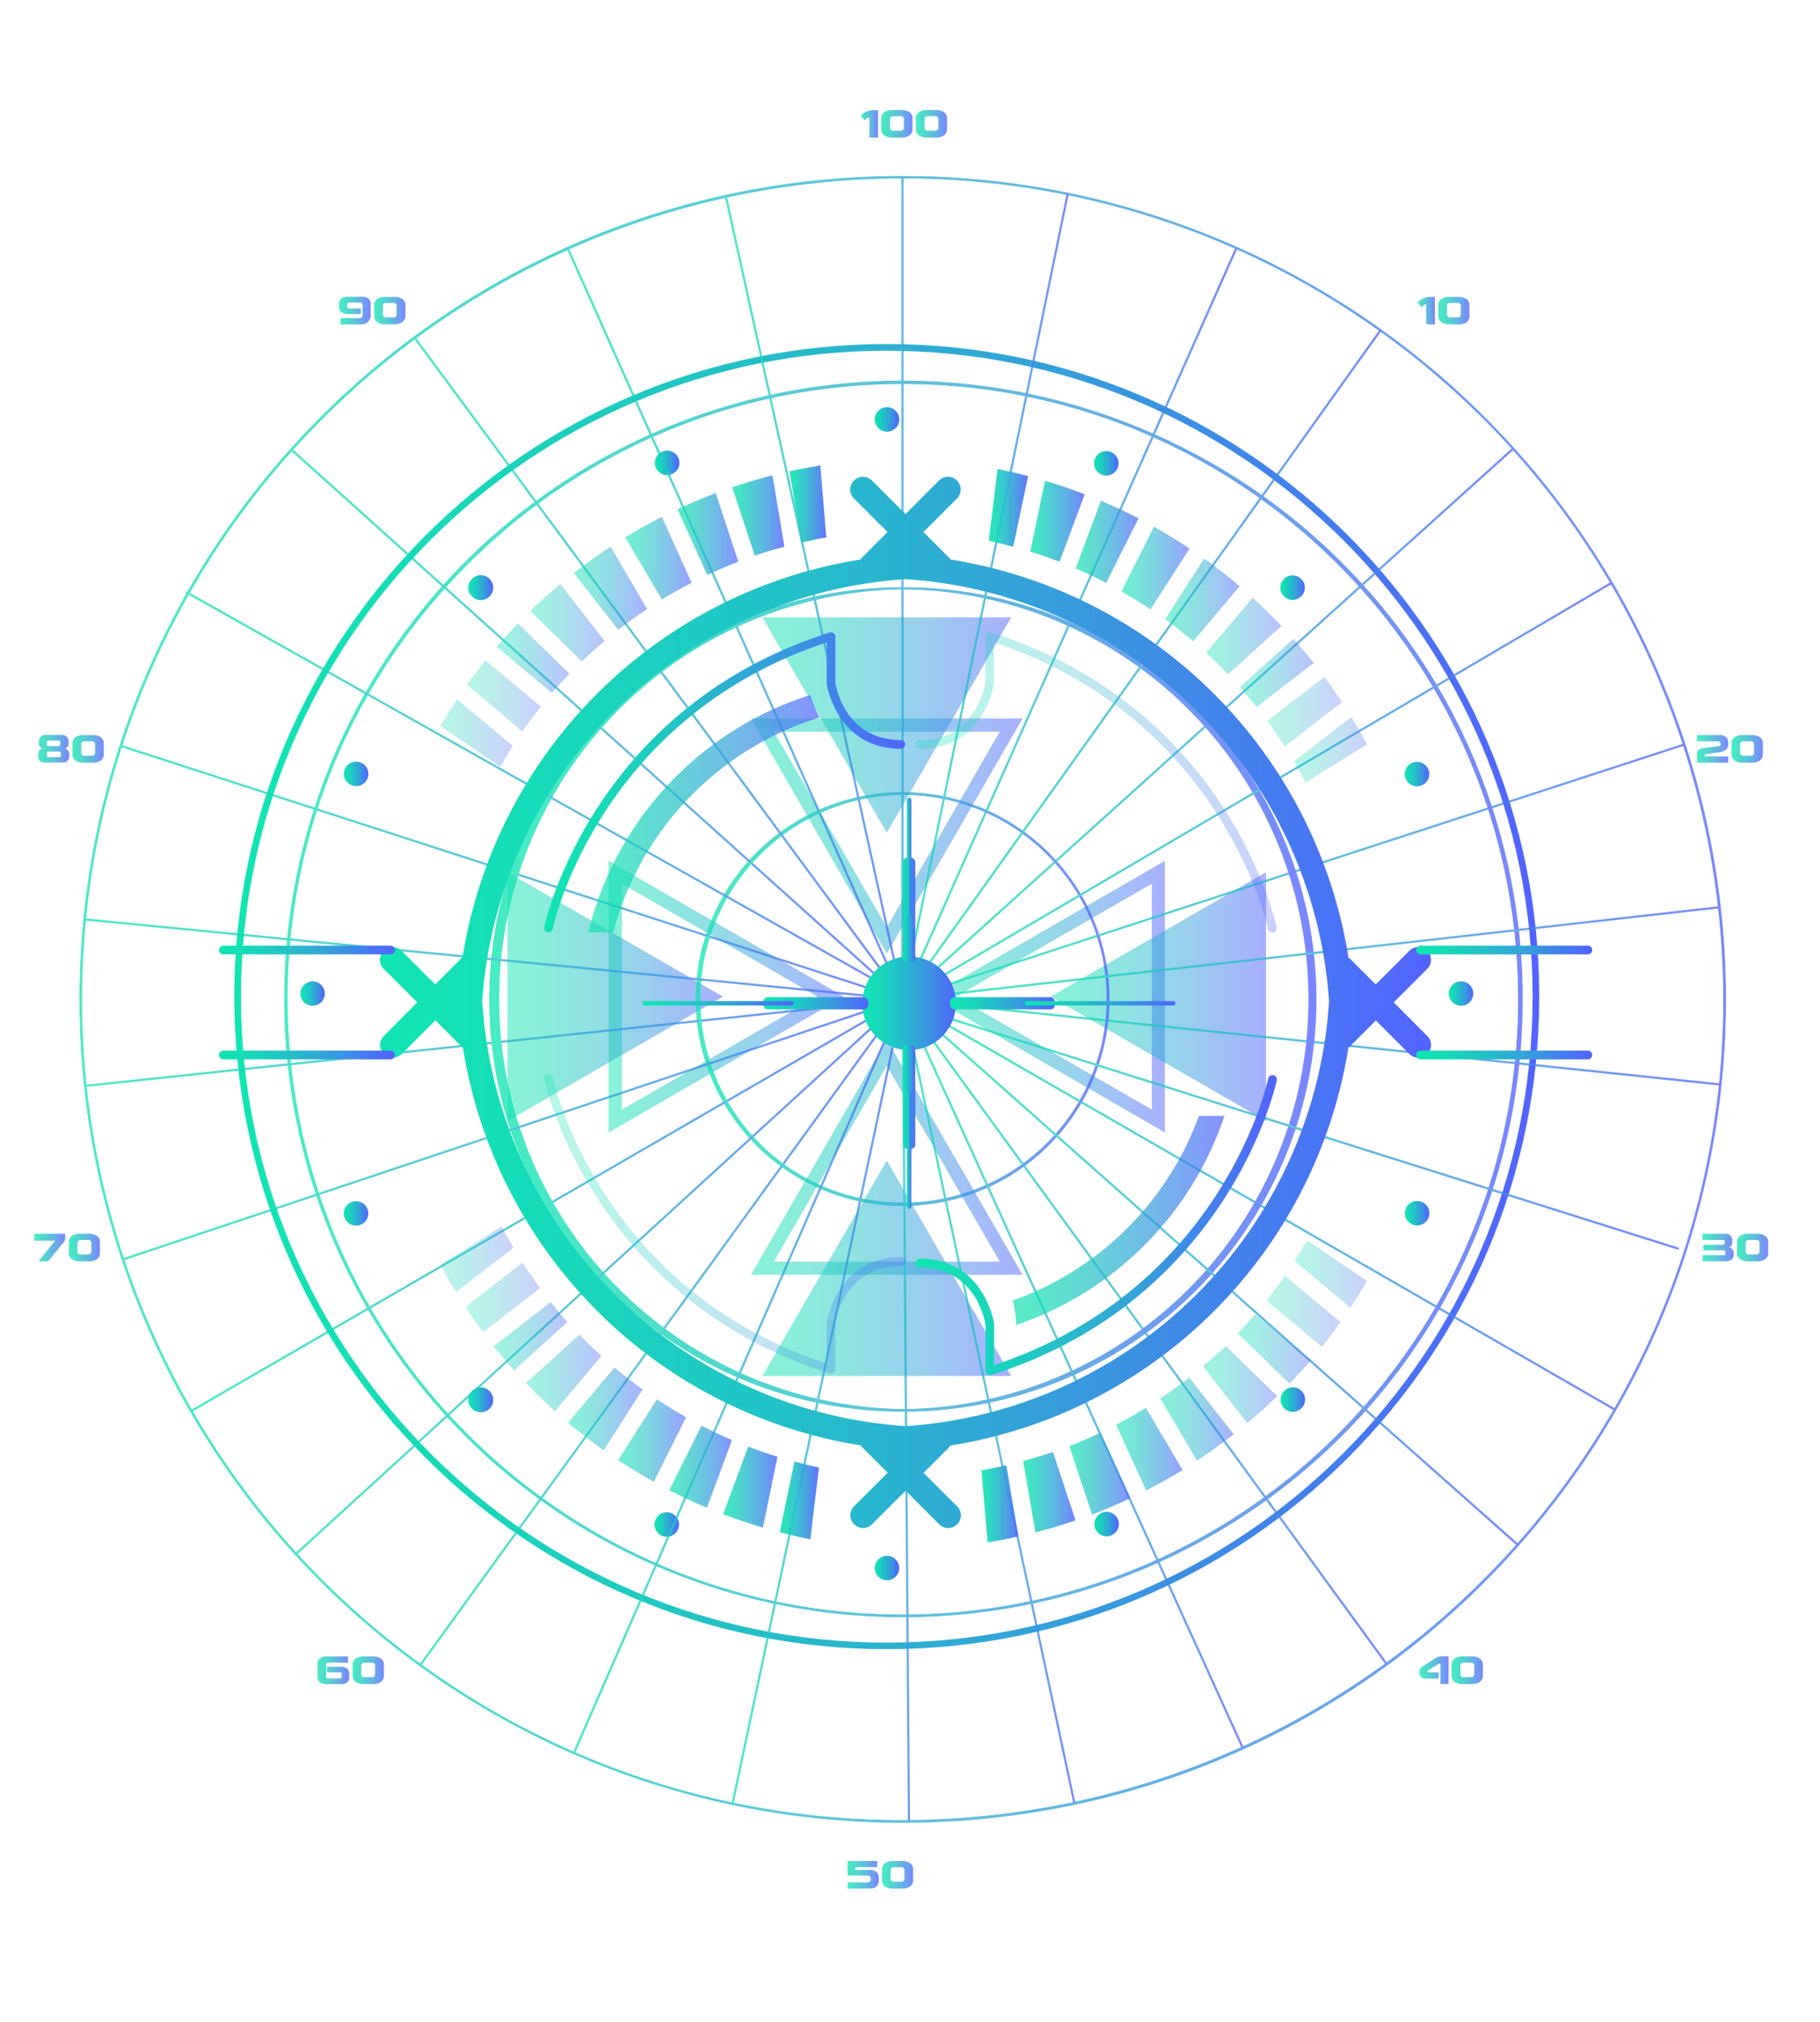 <svg xmlns="http://www.w3.org/2000/svg" xmlns:xlink="http://www.w3.org/1999/xlink" viewBox="0 0 446.31 495.76"><defs><style>.cls-1{mask:url(#mask);filter:url(#luminosity-noclip-22);}.cls-10,.cls-12,.cls-14,.cls-16,.cls-18,.cls-2,.cls-20,.cls-22,.cls-24,.cls-26,.cls-32,.cls-34,.cls-36,.cls-38,.cls-4,.cls-6,.cls-8{mix-blend-mode:multiply;}.cls-2{fill:url(#Безымянный_градиент_3);}.cls-3,.cls-7{mask:url(#mask-2);}.cls-3{filter:url(#luminosity-noclip-27);}.cls-4{fill:url(#linear-gradient);}.cls-5{mask:url(#mask-3);filter:url(#luminosity-noclip-28);}.cls-6{fill:url(#linear-gradient-2);}.cls-7{filter:url(#luminosity-noclip-29);}.cls-8{fill:url(#linear-gradient-3);}.cls-37,.cls-9{mask:url(#mask-5);}.cls-9{filter:url(#luminosity-noclip-30);}.cls-10{fill:url(#linear-gradient-4);}.cls-11{mask:url(#mask-6);filter:url(#luminosity-noclip-31);}.cls-12{fill:url(#linear-gradient-5);}.cls-13{mask:url(#mask-7);filter:url(#luminosity-noclip-23);}.cls-14{fill:url(#linear-gradient-6);}.cls-15{mask:url(#mask-8);filter:url(#luminosity-noclip-32);}.cls-16{fill:url(#linear-gradient-7);}.cls-17{mask:url(#mask-9);filter:url(#luminosity-noclip-33);}.cls-18{fill:url(#linear-gradient-8);}.cls-19,.cls-27{mask:url(#mask-10);}.cls-19{filter:url(#luminosity-noclip-34);}.cls-20{fill:url(#linear-gradient-9);}.cls-21,.cls-28{mask:url(#mask-11);}.cls-21{filter:url(#luminosity-noclip-35);}.cls-22{fill:url(#linear-gradient-10);}.cls-23,.cls-29{mask:url(#mask-12);}.cls-23{filter:url(#luminosity-noclip-36);}.cls-24{fill:url(#linear-gradient-11);}.cls-25,.cls-30{mask:url(#mask-13);}.cls-25{filter:url(#luminosity-noclip-37);}.cls-26{fill:url(#linear-gradient-12);}.cls-31{mask:url(#mask-18);filter:url(#luminosity-noclip-24);}.cls-32{fill:url(#linear-gradient-17);}.cls-33{mask:url(#mask-19);filter:url(#luminosity-noclip-42);}.cls-34{fill:url(#radial-gradient);}.cls-35{mask:url(#mask-20);filter:url(#luminosity-noclip-25);}.cls-36{fill:url(#linear-gradient-18);}.cls-37{filter:url(#luminosity-noclip-26);}.cls-38{fill:url(#linear-gradient-19);}.cls-39{opacity:0.77;}.cls-40{mask:url(#mask-22);}.cls-41{fill:url(#New_Gradient_Swatch_5);}.cls-42{fill:url(#New_Gradient_Swatch_5-2);}.cls-43{fill:url(#New_Gradient_Swatch_5-3);}.cls-44{fill:url(#New_Gradient_Swatch_5-4);}.cls-45{fill:url(#New_Gradient_Swatch_5-5);}.cls-46{fill:url(#New_Gradient_Swatch_5-6);}.cls-47{fill:url(#New_Gradient_Swatch_5-7);}.cls-48{fill:url(#New_Gradient_Swatch_5-8);}.cls-49{fill:url(#New_Gradient_Swatch_5-9);}.cls-50{fill:url(#New_Gradient_Swatch_5-10);}.cls-51{fill:url(#New_Gradient_Swatch_5-11);}.cls-52{fill:url(#New_Gradient_Swatch_5-12);}.cls-53{fill:url(#New_Gradient_Swatch_5-13);}.cls-54{fill:url(#New_Gradient_Swatch_5-14);}.cls-55{fill:url(#New_Gradient_Swatch_5-15);}.cls-56{fill:url(#New_Gradient_Swatch_5-16);}.cls-57{fill:url(#New_Gradient_Swatch_5-17);}.cls-58{fill:url(#New_Gradient_Swatch_5-18);}.cls-144,.cls-153,.cls-162,.cls-171,.cls-59,.cls-61,.cls-63,.cls-65,.cls-67{opacity:0.5;}.cls-60{fill:url(#New_Gradient_Swatch_5-19);}.cls-61{fill:url(#New_Gradient_Swatch_5-20);}.cls-62{fill:url(#New_Gradient_Swatch_5-21);}.cls-63{fill:url(#New_Gradient_Swatch_5-22);}.cls-64{fill:url(#New_Gradient_Swatch_5-23);}.cls-65{fill:url(#New_Gradient_Swatch_5-24);}.cls-66{fill:url(#New_Gradient_Swatch_5-25);}.cls-67{fill:url(#New_Gradient_Swatch_5-26);}.cls-68{fill:url(#New_Gradient_Swatch_5-27);}.cls-69{fill:url(#New_Gradient_Swatch_5-28);}.cls-70{fill:url(#New_Gradient_Swatch_5-29);}.cls-71{fill:url(#New_Gradient_Swatch_5-30);}.cls-72{fill:url(#New_Gradient_Swatch_5-31);}.cls-73{fill:url(#New_Gradient_Swatch_5-32);}.cls-74{fill:url(#New_Gradient_Swatch_5-33);}.cls-75{fill:url(#New_Gradient_Swatch_5-34);}.cls-76{fill:url(#New_Gradient_Swatch_5-35);}.cls-77{fill:url(#New_Gradient_Swatch_5-36);}.cls-78{fill:url(#New_Gradient_Swatch_5-37);}.cls-79{fill:url(#New_Gradient_Swatch_5-38);}.cls-80{fill:url(#New_Gradient_Swatch_5-39);}.cls-81{fill:url(#New_Gradient_Swatch_5-40);}.cls-82{fill:url(#New_Gradient_Swatch_5-41);}.cls-83{fill:url(#New_Gradient_Swatch_5-42);}.cls-84{fill:url(#New_Gradient_Swatch_5-43);}.cls-85{fill:url(#New_Gradient_Swatch_5-44);}.cls-86{fill:url(#New_Gradient_Swatch_5-45);}.cls-87{fill:url(#New_Gradient_Swatch_5-46);}.cls-88{fill:url(#New_Gradient_Swatch_5-47);}.cls-89{fill:url(#New_Gradient_Swatch_5-48);}.cls-90{fill:url(#New_Gradient_Swatch_5-49);}.cls-91{fill:url(#New_Gradient_Swatch_5-50);}.cls-92{fill:url(#New_Gradient_Swatch_5-51);}.cls-93{fill:url(#New_Gradient_Swatch_5-52);}.cls-94{fill:url(#New_Gradient_Swatch_5-53);}.cls-95{fill:url(#New_Gradient_Swatch_5-54);}.cls-96{fill:url(#New_Gradient_Swatch_5-55);}.cls-97{fill:url(#New_Gradient_Swatch_5-56);}.cls-98{fill:url(#New_Gradient_Swatch_5-57);}.cls-99{fill:url(#New_Gradient_Swatch_5-58);}.cls-100{fill:url(#New_Gradient_Swatch_5-59);}.cls-101{fill:url(#New_Gradient_Swatch_5-60);}.cls-102{fill:url(#New_Gradient_Swatch_5-61);}.cls-103{fill:url(#New_Gradient_Swatch_5-62);}.cls-104{fill:url(#New_Gradient_Swatch_5-63);}.cls-105{fill:url(#New_Gradient_Swatch_5-64);}.cls-106{fill:url(#New_Gradient_Swatch_5-65);}.cls-107{fill:url(#New_Gradient_Swatch_5-66);}.cls-108{fill:url(#New_Gradient_Swatch_5-67);}.cls-109{fill:url(#New_Gradient_Swatch_5-68);}.cls-110{fill:url(#New_Gradient_Swatch_5-69);}.cls-111{fill:url(#New_Gradient_Swatch_5-70);}.cls-112{fill:url(#New_Gradient_Swatch_5-71);}.cls-113{fill:url(#New_Gradient_Swatch_5-72);}.cls-114{fill:url(#New_Gradient_Swatch_5-73);}.cls-115{fill:url(#New_Gradient_Swatch_5-74);}.cls-116{fill:url(#New_Gradient_Swatch_5-75);}.cls-117{fill:url(#New_Gradient_Swatch_5-76);}.cls-118{fill:url(#New_Gradient_Swatch_5-77);}.cls-119{fill:url(#New_Gradient_Swatch_5-78);}.cls-120{fill:url(#New_Gradient_Swatch_5-79);}.cls-121{fill:url(#New_Gradient_Swatch_5-80);}.cls-122{fill:url(#New_Gradient_Swatch_5-81);}.cls-123{fill:url(#New_Gradient_Swatch_5-82);}.cls-124{fill:url(#New_Gradient_Swatch_5-83);}.cls-125{fill:url(#New_Gradient_Swatch_5-84);}.cls-126{fill:url(#New_Gradient_Swatch_5-85);}.cls-127{fill:url(#New_Gradient_Swatch_5-86);}.cls-128{fill:url(#New_Gradient_Swatch_5-87);}.cls-129{fill:url(#New_Gradient_Swatch_5-88);}.cls-130{fill:url(#New_Gradient_Swatch_5-89);}.cls-131{fill:url(#New_Gradient_Swatch_5-90);}.cls-132{fill:url(#New_Gradient_Swatch_5-91);}.cls-133{mask:url(#mask-23);}.cls-134{fill:url(#New_Gradient_Swatch_5-92);}.cls-135{mask:url(#mask-24);}.cls-136{fill:url(#New_Gradient_Swatch_5-93);}.cls-137{mask:url(#mask-25);}.cls-138{fill:url(#New_Gradient_Swatch_5-94);}.cls-139{fill:url(#New_Gradient_Swatch_5-95);}.cls-140{fill:url(#New_Gradient_Swatch_5-96);}.cls-141{fill:url(#New_Gradient_Swatch_5-97);}.cls-142{fill:url(#New_Gradient_Swatch_5-98);}.cls-143,.cls-152,.cls-161,.cls-170{opacity:0.6;}.cls-143{fill:url(#New_Gradient_Swatch_5-99);}.cls-144{fill:url(#New_Gradient_Swatch_5-100);}.cls-145,.cls-154,.cls-163,.cls-172,.cls-214,.cls-215{opacity:0.7;}.cls-145{fill:url(#New_Gradient_Swatch_5-101);}.cls-146,.cls-147,.cls-155,.cls-156,.cls-164,.cls-165,.cls-173,.cls-174{opacity:0.4;}.cls-146{fill:url(#New_Gradient_Swatch_5-102);}.cls-147{fill:url(#New_Gradient_Swatch_5-103);}.cls-148,.cls-157,.cls-166,.cls-175{opacity:0.8;}.cls-148{fill:url(#New_Gradient_Swatch_5-104);}.cls-149,.cls-158,.cls-167,.cls-176{opacity:0.9;}.cls-149{fill:url(#New_Gradient_Swatch_5-105);}.cls-150,.cls-151,.cls-159,.cls-160,.cls-168,.cls-169,.cls-177,.cls-178,.cls-180{opacity:0.3;}.cls-150{fill:url(#New_Gradient_Swatch_5-106);}.cls-151{fill:url(#New_Gradient_Swatch_5-107);}.cls-152{fill:url(#New_Gradient_Swatch_5-108);}.cls-153{fill:url(#New_Gradient_Swatch_5-109);}.cls-154{fill:url(#New_Gradient_Swatch_5-110);}.cls-155{fill:url(#New_Gradient_Swatch_5-111);}.cls-156{fill:url(#New_Gradient_Swatch_5-112);}.cls-157{fill:url(#New_Gradient_Swatch_5-113);}.cls-158{fill:url(#New_Gradient_Swatch_5-114);}.cls-159{fill:url(#New_Gradient_Swatch_5-115);}.cls-160{fill:url(#New_Gradient_Swatch_5-116);}.cls-161{fill:url(#New_Gradient_Swatch_5-117);}.cls-162{fill:url(#New_Gradient_Swatch_5-118);}.cls-163{fill:url(#New_Gradient_Swatch_5-119);}.cls-164{fill:url(#New_Gradient_Swatch_5-120);}.cls-165{fill:url(#New_Gradient_Swatch_5-121);}.cls-166{fill:url(#New_Gradient_Swatch_5-122);}.cls-167{fill:url(#New_Gradient_Swatch_5-123);}.cls-168{fill:url(#New_Gradient_Swatch_5-124);}.cls-169{fill:url(#New_Gradient_Swatch_5-125);}.cls-170{fill:url(#New_Gradient_Swatch_5-126);}.cls-171{fill:url(#New_Gradient_Swatch_5-127);}.cls-172{fill:url(#New_Gradient_Swatch_5-128);}.cls-173{fill:url(#New_Gradient_Swatch_5-129);}.cls-174{fill:url(#New_Gradient_Swatch_5-130);}.cls-175{fill:url(#New_Gradient_Swatch_5-131);}.cls-176{fill:url(#New_Gradient_Swatch_5-132);}.cls-177{fill:url(#New_Gradient_Swatch_5-133);}.cls-178{fill:url(#New_Gradient_Swatch_5-134);}.cls-179{fill:url(#New_Gradient_Swatch_5-135);}.cls-181{fill:url(#New_Gradient_Swatch_5-136);}.cls-182{fill:url(#New_Gradient_Swatch_5-137);}.cls-183{fill:url(#New_Gradient_Swatch_5-138);}.cls-184{mask:url(#mask-26);}.cls-185{fill:url(#New_Gradient_Swatch_5-139);}.cls-186{mask:url(#mask-27);}.cls-187{fill:url(#New_Gradient_Swatch_5-140);}.cls-188{mask:url(#mask-28);}.cls-189{fill:url(#New_Gradient_Swatch_5-141);}.cls-190{mask:url(#mask-29);}.cls-191{fill:url(#New_Gradient_Swatch_5-142);}.cls-192{mask:url(#mask-30);}.cls-193{fill:url(#New_Gradient_Swatch_5-143);}.cls-194{mask:url(#mask-31);}.cls-195{fill:url(#New_Gradient_Swatch_5-144);}.cls-196{mask:url(#mask-32);}.cls-197{fill:url(#New_Gradient_Swatch_5-145);}.cls-198{mask:url(#mask-33);}.cls-199{fill:url(#New_Gradient_Swatch_5-146);}.cls-200{fill:url(#New_Gradient_Swatch_5-147);}.cls-201{fill:url(#New_Gradient_Swatch_5-148);}.cls-202{fill:url(#New_Gradient_Swatch_5-149);}.cls-203{fill:url(#New_Gradient_Swatch_5-150);}.cls-204{mask:url(#mask-34);}.cls-205{fill:url(#New_Gradient_Swatch_5-151);}.cls-206{mask:url(#mask-35);}.cls-207{fill:url(#New_Gradient_Swatch_5-152);}.cls-208{mask:url(#mask-36);}.cls-209{fill:url(#New_Gradient_Swatch_5-153);}.cls-210{mask:url(#mask-37);}.cls-211{fill:url(#New_Gradient_Swatch_5-154);}.cls-212{mask:url(#mask-42);}.cls-213{fill:url(#New_Gradient_Swatch_5-159);}.cls-214{fill:url(#New_Gradient_Swatch_5-160);}.cls-215{fill:url(#New_Gradient_Swatch_5-161);}.cls-216{filter:url(#luminosity-noclip-20);}.cls-217{filter:url(#luminosity-noclip-19);}.cls-218{filter:url(#luminosity-noclip-18);}.cls-219{filter:url(#luminosity-noclip-13);}.cls-220{filter:url(#luminosity-noclip-12);}.cls-221{filter:url(#luminosity-noclip-11);}.cls-222{filter:url(#luminosity-noclip-10);}.cls-223{filter:url(#luminosity-noclip-9);}.cls-224{filter:url(#luminosity-noclip-8);}.cls-225{filter:url(#luminosity-noclip-7);}.cls-226{filter:url(#luminosity-noclip-6);}.cls-227{filter:url(#luminosity-noclip-5);}.cls-228{filter:url(#luminosity-noclip-3);}.cls-229{filter:url(#luminosity-noclip-2);}.cls-230{filter:url(#luminosity-noclip);}</style><filter id="luminosity-noclip" x="14.05" y="-8440.2" width="406.82" height="32766" filterUnits="userSpaceOnUse" color-interpolation-filters="sRGB"><feFlood flood-color="#fff" result="bg"/><feBlend in="SourceGraphic" in2="bg"/></filter><mask id="mask" x="14.05" y="-8440.2" width="406.82" height="32766" maskUnits="userSpaceOnUse"><g class="cls-230"/></mask><linearGradient id="Безымянный_градиент_3" x1="442.61" y1="25.06" x2="55.11" y2="402.49" gradientUnits="userSpaceOnUse"><stop offset="0" stop-color="#fff"/><stop offset="0.31" stop-color="#b3b3b3"/><stop offset="0.68" stop-color="#4d4d4d"/><stop offset="1"/></linearGradient><filter id="luminosity-noclip-2" x="211.17" y="-8440.2" width="10.05" height="32766" filterUnits="userSpaceOnUse" color-interpolation-filters="sRGB"><feFlood flood-color="#fff" result="bg"/><feBlend in="SourceGraphic" in2="bg"/></filter><mask id="mask-2" x="211.17" y="-8440.2" width="10.05" height="32766" maskUnits="userSpaceOnUse"><g class="cls-229"/></mask><linearGradient id="linear-gradient" x1="-981.84" y1="118.58" x2="-981.84" y2="7.29" gradientTransform="matrix(-1, 0, 0, 1, -765.65, 0)" gradientUnits="userSpaceOnUse"><stop offset="0" stop-color="#fff"/><stop offset="0.08" stop-color="#d1d1d1"/><stop offset="0.17" stop-color="#a0a0a0"/><stop offset="0.26" stop-color="#757575"/><stop offset="0.36" stop-color="#515151"/><stop offset="0.46" stop-color="#333"/><stop offset="0.57" stop-color="#1d1d1d"/><stop offset="0.69" stop-color="#0d0d0d"/><stop offset="0.82" stop-color="#030303"/><stop offset="1"/></linearGradient><filter id="luminosity-noclip-3" x="221.01" y="-8440.2" width="2.14" height="32766" filterUnits="userSpaceOnUse" color-interpolation-filters="sRGB"><feFlood flood-color="#fff" result="bg"/><feBlend in="SourceGraphic" in2="bg"/></filter><mask id="mask-3" x="221.01" y="-8440.2" width="2.14" height="32766" maskUnits="userSpaceOnUse"><g class="cls-228"/></mask><linearGradient id="linear-gradient-2" x1="222.08" y1="105.56" x2="222.08" y2="0" gradientTransform="matrix(1, 0, 0, 1, 0, 0)" xlink:href="#linear-gradient"/><linearGradient id="linear-gradient-3" x1="-580.38" y1="1535.87" x2="-580.38" y2="1424.57" gradientTransform="translate(-364.19 1913.04) rotate(180)" xlink:href="#linear-gradient"/><filter id="luminosity-noclip-5" x="222.96" y="-8440.2" width="10.05" height="32766" filterUnits="userSpaceOnUse" color-interpolation-filters="sRGB"><feFlood flood-color="#fff" result="bg"/><feBlend in="SourceGraphic" in2="bg"/></filter><mask id="mask-5" x="222.96" y="-8440.2" width="10.05" height="32766" maskUnits="userSpaceOnUse"><g class="cls-227"/></mask><linearGradient id="linear-gradient-4" x1="-173.48" y1="1535.87" x2="-173.48" y2="1424.57" gradientTransform="matrix(1, 0, 0, -1, 401.46, 1913.04)" xlink:href="#linear-gradient"/><filter id="luminosity-noclip-6" x="221.01" y="-8440.2" width="2.14" height="32766" filterUnits="userSpaceOnUse" color-interpolation-filters="sRGB"><feFlood flood-color="#fff" result="bg"/><feBlend in="SourceGraphic" in2="bg"/></filter><mask id="mask-6" x="221.01" y="-8440.2" width="2.14" height="32766" maskUnits="userSpaceOnUse"><g class="cls-226"/></mask><linearGradient id="linear-gradient-5" x1="-586.27" y1="1522.84" x2="-586.27" y2="1417.28" gradientTransform="translate(-364.19 1913.04) rotate(180)" xlink:href="#linear-gradient"/><filter id="luminosity-noclip-7" x="212.98" y="-8440.2" width="18.22" height="32766" filterUnits="userSpaceOnUse" color-interpolation-filters="sRGB"><feFlood flood-color="#fff" result="bg"/><feBlend in="SourceGraphic" in2="bg"/></filter><mask id="mask-7" x="212.98" y="-8440.2" width="18.22" height="32766" maskUnits="userSpaceOnUse"><g class="cls-225"/></mask><linearGradient id="linear-gradient-6" x1="222.09" y1="171.33" x2="222.09" y2="130.61" gradientUnits="userSpaceOnUse"><stop offset="0" stop-color="#fff"/><stop offset="0.14" stop-color="#e3e3e3"/><stop offset="0.43" stop-color="#9a9a9a"/><stop offset="0.86" stop-color="#282828"/><stop offset="1"/></linearGradient><filter id="luminosity-noclip-8" x="340.75" y="-8440.2" width="105.56" height="32766" filterUnits="userSpaceOnUse" color-interpolation-filters="sRGB"><feFlood flood-color="#fff" result="bg"/><feBlend in="SourceGraphic" in2="bg"/></filter><mask id="mask-8" x="340.75" y="-8440.2" width="105.56" height="32766" maskUnits="userSpaceOnUse"><g class="cls-224"/></mask><linearGradient id="linear-gradient-7" x1="-733.69" y1="274.27" x2="-733.69" y2="168.71" gradientTransform="translate(615.02 979.89) rotate(90)" xlink:href="#linear-gradient"/><filter id="luminosity-noclip-9" x="0" y="-8440.2" width="105.56" height="32766" filterUnits="userSpaceOnUse" color-interpolation-filters="sRGB"><feFlood flood-color="#fff" result="bg"/><feBlend in="SourceGraphic" in2="bg"/></filter><mask id="mask-9" x="0" y="-8440.2" width="105.56" height="32766" maskUnits="userSpaceOnUse"><g class="cls-223"/></mask><linearGradient id="linear-gradient-8" x1="786.82" y1="1995.44" x2="786.82" y2="1889.89" gradientTransform="translate(-1889.89 1033.02) rotate(-90)" xlink:href="#linear-gradient"/><filter id="luminosity-noclip-10" x="234.84" y="-8440.2" width="57.58" height="32766" filterUnits="userSpaceOnUse" color-interpolation-filters="sRGB"><feFlood flood-color="#fff" result="bg"/><feBlend in="SourceGraphic" in2="bg"/></filter><mask id="mask-10" x="234.84" y="-8440.2" width="57.58" height="32766" maskUnits="userSpaceOnUse"><g class="cls-222"/></mask><linearGradient id="linear-gradient-9" x1="213.42" y1="212.07" x2="271.93" y2="181.42" gradientTransform="translate(15.68 5.37) rotate(0.39)" gradientUnits="userSpaceOnUse"><stop offset="0" stop-color="#fff"/><stop offset="0.04" stop-color="#e9e9e9"/><stop offset="0.15" stop-color="#b3b3b3"/><stop offset="0.26" stop-color="#838383"/><stop offset="0.37" stop-color="#5b5b5b"/><stop offset="0.49" stop-color="#3a3a3a"/><stop offset="0.6" stop-color="#202020"/><stop offset="0.73" stop-color="#0e0e0e"/><stop offset="0.85" stop-color="#030303"/><stop offset="1"/></linearGradient><filter id="luminosity-noclip-11" x="236.52" y="-8440.2" width="66.42" height="32766" filterUnits="userSpaceOnUse" color-interpolation-filters="sRGB"><feFlood flood-color="#fff" result="bg"/><feBlend in="SourceGraphic" in2="bg"/></filter><mask id="mask-11" x="236.52" y="-8440.2" width="66.42" height="32766" maskUnits="userSpaceOnUse"><g class="cls-221"/></mask><linearGradient id="linear-gradient-10" x1="227.27" y1="240.41" x2="285.61" y2="209.85" gradientTransform="translate(15.68 5.37) rotate(0.39)" gradientUnits="userSpaceOnUse"><stop offset="0" stop-color="#fff"/><stop offset="0.02" stop-color="#f8f8f8"/><stop offset="0.18" stop-color="#b7b7b7"/><stop offset="0.34" stop-color="#7f7f7f"/><stop offset="0.49" stop-color="#525252"/><stop offset="0.64" stop-color="#2e2e2e"/><stop offset="0.78" stop-color="#151515"/><stop offset="0.9" stop-color="#050505"/><stop offset="1"/></linearGradient><filter id="luminosity-noclip-12" x="152.29" y="-8440.2" width="58.45" height="32766" filterUnits="userSpaceOnUse" color-interpolation-filters="sRGB"><feFlood flood-color="#fff" result="bg"/><feBlend in="SourceGraphic" in2="bg"/></filter><mask id="mask-12" x="152.29" y="-8440.2" width="58.45" height="32766" maskUnits="userSpaceOnUse"><g class="cls-220"/></mask><linearGradient id="linear-gradient-11" x1="-1022.76" y1="1616.82" x2="-964.25" y2="1586.17" gradientTransform="translate(-860.07 1852.72) rotate(-178.03)" xlink:href="#linear-gradient-9"/><filter id="luminosity-noclip-13" x="142.58" y="-8440.2" width="66.62" height="32766" filterUnits="userSpaceOnUse" color-interpolation-filters="sRGB"><feFlood flood-color="#fff" result="bg"/><feBlend in="SourceGraphic" in2="bg"/></filter><mask id="mask-13" x="142.58" y="-8440.2" width="66.62" height="32766" maskUnits="userSpaceOnUse"><g class="cls-219"/></mask><linearGradient id="linear-gradient-12" x1="-1008.91" y1="1645.16" x2="-950.57" y2="1614.6" gradientTransform="translate(-860.07 1852.72) rotate(-178.03)" xlink:href="#linear-gradient-10"/><filter id="luminosity-noclip-18" x="296.56" y="-8440.2" width="40.72" height="32766" filterUnits="userSpaceOnUse" color-interpolation-filters="sRGB"><feFlood flood-color="#fff" result="bg"/><feBlend in="SourceGraphic" in2="bg"/></filter><mask id="mask-18" x="296.56" y="-8440.2" width="40.72" height="32766" maskUnits="userSpaceOnUse"><g class="cls-218"/></mask><linearGradient id="linear-gradient-17" x1="296.56" y1="245.8" x2="337.28" y2="245.8" xlink:href="#linear-gradient-6"/><filter id="luminosity-noclip-19" x="146.36" y="-8440.2" width="153.59" height="32766" filterUnits="userSpaceOnUse" color-interpolation-filters="sRGB"><feFlood flood-color="#fff" result="bg"/><feBlend in="SourceGraphic" in2="bg"/></filter><mask id="mask-19" x="146.36" y="-8440.2" width="153.59" height="32766" maskUnits="userSpaceOnUse"><g class="cls-217"/></mask><radialGradient id="radial-gradient" cx="223.16" cy="247.88" r="76.79" gradientTransform="matrix(0.16, 0.99, -0.99, 0.16, 432.09, -12.1)" xlink:href="#linear-gradient-9"/><filter id="luminosity-noclip-20" x="106.89" y="-8440.2" width="40.72" height="32766" filterUnits="userSpaceOnUse" color-interpolation-filters="sRGB"><feFlood flood-color="#fff" result="bg"/><feBlend in="SourceGraphic" in2="bg"/></filter><mask id="mask-20" x="106.89" y="-8440.2" width="40.72" height="32766" maskUnits="userSpaceOnUse"><g class="cls-216"/></mask><linearGradient id="linear-gradient-18" x1="106.89" y1="245.8" x2="147.61" y2="245.8" gradientUnits="userSpaceOnUse"><stop offset="0"/><stop offset="0.01" stop-color="#030303"/><stop offset="0.7" stop-color="#b7b7b7"/><stop offset="1" stop-color="#fff"/></linearGradient><linearGradient id="linear-gradient-19" x1="227.98" y1="118.58" x2="227.98" y2="7.29" gradientTransform="matrix(1, 0, 0, 1, 0, 0)" xlink:href="#linear-gradient"/><filter id="luminosity-noclip-22" x="14.05" y="40.95" width="406.82" height="406.82" filterUnits="userSpaceOnUse" color-interpolation-filters="sRGB"><feFlood flood-color="#fff" result="bg"/><feBlend in="SourceGraphic" in2="bg"/></filter><mask id="mask-22" x="14.05" y="40.95" width="406.82" height="406.82" maskUnits="userSpaceOnUse"><g class="cls-1"><path class="cls-2" d="M49.38,244.36A168.08,168.08,0,0,1,217.46,76.28V41A203.42,203.42,0,0,0,14.05,244.36ZM217.46,447.77A203.4,203.4,0,0,0,420.87,244.36H385.55A168.08,168.08,0,0,1,217.46,412.44Z"/></g></mask><linearGradient id="New_Gradient_Swatch_5" x1="14.05" y1="244.36" x2="420.87" y2="244.36" gradientUnits="userSpaceOnUse"><stop offset="0" stop-color="#11e5b3"/><stop offset="0.14" stop-color="#15dcb8"/><stop offset="0.36" stop-color="#21c4c6"/><stop offset="0.64" stop-color="#359edc"/><stop offset="0.97" stop-color="#4f68fb"/><stop offset="1" stop-color="#5263fe"/></linearGradient><linearGradient id="New_Gradient_Swatch_5-2" x1="57.47" y1="244.36" x2="377.46" y2="244.36" xlink:href="#New_Gradient_Swatch_5"/><linearGradient id="New_Gradient_Swatch_5-3" x1="214.42" y1="102.84" x2="220.51" y2="102.84" xlink:href="#New_Gradient_Swatch_5"/><linearGradient id="New_Gradient_Swatch_5-4" x1="214.42" y1="384.46" x2="220.51" y2="384.46" xlink:href="#New_Gradient_Swatch_5"/><linearGradient id="New_Gradient_Swatch_5-5" x1="160.53" y1="113.56" x2="166.62" y2="113.56" xlink:href="#New_Gradient_Swatch_5"/><linearGradient id="New_Gradient_Swatch_5-6" x1="268.3" y1="373.74" x2="274.4" y2="373.74" xlink:href="#New_Gradient_Swatch_5"/><linearGradient id="New_Gradient_Swatch_5-7" x1="114.85" y1="144.08" x2="120.94" y2="144.08" xlink:href="#New_Gradient_Swatch_5"/><linearGradient id="New_Gradient_Swatch_5-8" x1="313.99" y1="343.22" x2="320.08" y2="343.22" xlink:href="#New_Gradient_Swatch_5"/><linearGradient id="New_Gradient_Swatch_5-9" x1="84.32" y1="189.76" x2="90.42" y2="189.76" xlink:href="#New_Gradient_Swatch_5"/><linearGradient id="New_Gradient_Swatch_5-10" x1="344.51" y1="297.54" x2="350.6" y2="297.54" xlink:href="#New_Gradient_Swatch_5"/><linearGradient id="New_Gradient_Swatch_5-11" x1="73.61" y1="243.65" x2="79.7" y2="243.65" xlink:href="#New_Gradient_Swatch_5"/><linearGradient id="New_Gradient_Swatch_5-12" x1="355.23" y1="243.65" x2="361.32" y2="243.65" xlink:href="#New_Gradient_Swatch_5"/><linearGradient id="New_Gradient_Swatch_5-13" x1="84.32" y1="297.54" x2="90.42" y2="297.54" xlink:href="#New_Gradient_Swatch_5"/><linearGradient id="New_Gradient_Swatch_5-14" x1="344.51" y1="189.76" x2="350.6" y2="189.76" xlink:href="#New_Gradient_Swatch_5"/><linearGradient id="New_Gradient_Swatch_5-15" x1="114.85" y1="343.22" x2="120.94" y2="343.22" xlink:href="#New_Gradient_Swatch_5"/><linearGradient id="New_Gradient_Swatch_5-16" x1="313.99" y1="144.08" x2="320.08" y2="144.08" xlink:href="#New_Gradient_Swatch_5"/><linearGradient id="New_Gradient_Swatch_5-17" x1="160.53" y1="373.74" x2="166.62" y2="373.74" xlink:href="#New_Gradient_Swatch_5"/><linearGradient id="New_Gradient_Swatch_5-18" x1="268.3" y1="113.56" x2="274.4" y2="113.56" xlink:href="#New_Gradient_Swatch_5"/><linearGradient id="New_Gradient_Swatch_5-19" x1="184.16" y1="283.72" x2="250.76" y2="283.72" xlink:href="#New_Gradient_Swatch_5"/><linearGradient id="New_Gradient_Swatch_5-20" x1="186.97" y1="310.94" x2="247.96" y2="310.94" xlink:href="#New_Gradient_Swatch_5"/><linearGradient id="New_Gradient_Swatch_5-21" x1="184.16" y1="205" x2="250.76" y2="205" xlink:href="#New_Gradient_Swatch_5"/><linearGradient id="New_Gradient_Swatch_5-22" x1="186.97" y1="177.78" x2="247.96" y2="177.78" xlink:href="#New_Gradient_Swatch_5"/><linearGradient id="New_Gradient_Swatch_5-23" x1="227.99" y1="244.36" x2="285.66" y2="244.36" xlink:href="#New_Gradient_Swatch_5"/><linearGradient id="New_Gradient_Swatch_5-24" x1="257.63" y1="244.36" x2="310.46" y2="244.36" xlink:href="#New_Gradient_Swatch_5"/><linearGradient id="New_Gradient_Swatch_5-25" x1="149.26" y1="244.36" x2="206.94" y2="244.36" xlink:href="#New_Gradient_Swatch_5"/><linearGradient id="New_Gradient_Swatch_5-26" x1="124.47" y1="244.36" x2="177.29" y2="244.36" xlink:href="#New_Gradient_Swatch_5"/><linearGradient id="New_Gradient_Swatch_5-27" x1="19.47" y1="245" x2="423.3" y2="245" xlink:href="#New_Gradient_Swatch_5"/><linearGradient id="New_Gradient_Swatch_5-28" x1="69.88" y1="245" x2="372.89" y2="245" xlink:href="#New_Gradient_Swatch_5"/><linearGradient id="New_Gradient_Swatch_5-29" x1="120.29" y1="245" x2="322.48" y2="245" xlink:href="#New_Gradient_Swatch_5"/><linearGradient id="New_Gradient_Swatch_5-30" x1="170.71" y1="245" x2="272.02" y2="245" xlink:href="#New_Gradient_Swatch_5"/><linearGradient id="New_Gradient_Swatch_5-31" x1="102.84" y1="326.59" x2="221.6" y2="326.59" gradientTransform="translate(331.5 3.6) rotate(54.07)" xlink:href="#New_Gradient_Swatch_5"/><linearGradient id="New_Gradient_Swatch_5-32" x1="179.39" y1="343.6" x2="221.65" y2="343.6" xlink:href="#New_Gradient_Swatch_5"/><linearGradient id="New_Gradient_Swatch_5-33" x1="221.12" y1="343.56" x2="263.73" y2="343.56" gradientTransform="translate(77.06 -43.04) rotate(12.05)" xlink:href="#New_Gradient_Swatch_5"/><linearGradient id="New_Gradient_Swatch_5-34" x1="221.17" y1="326.48" x2="340.22" y2="326.48" xlink:href="#New_Gradient_Swatch_5"/><linearGradient id="New_Gradient_Swatch_5-35" x1="221.25" y1="295.32" x2="396.17" y2="295.32" xlink:href="#New_Gradient_Swatch_5"/><linearGradient id="New_Gradient_Swatch_5-36" x1="221.36" y1="255.45" x2="421.89" y2="255.45" xlink:href="#New_Gradient_Swatch_5"/><linearGradient id="New_Gradient_Swatch_5-37" x1="221.3" y1="213.78" x2="413.11" y2="213.78" xlink:href="#New_Gradient_Swatch_5"/><linearGradient id="New_Gradient_Swatch_5-38" x1="221.21" y1="177.5" x2="371.23" y2="177.5" xlink:href="#New_Gradient_Swatch_5"/><linearGradient id="New_Gradient_Swatch_5-39" x1="221.14" y1="152.9" x2="303.45" y2="152.9" xlink:href="#New_Gradient_Swatch_5"/><linearGradient id="New_Gradient_Swatch_5-40" x1="220.94" y1="144.22" x2="221.65" y2="144.22" xlink:href="#New_Gradient_Swatch_5"/><linearGradient id="New_Gradient_Swatch_5-41" x1="139" y1="152.97" x2="221.63" y2="152.97" xlink:href="#New_Gradient_Swatch_5"/><linearGradient id="New_Gradient_Swatch_5-42" x1="71.3" y1="177.63" x2="221.56" y2="177.63" xlink:href="#New_Gradient_Swatch_5"/><linearGradient id="New_Gradient_Swatch_5-43" x1="29.56" y1="213.94" x2="221.47" y2="213.94" xlink:href="#New_Gradient_Swatch_5"/><linearGradient id="New_Gradient_Swatch_5-44" x1="20.92" y1="255.62" x2="221.41" y2="255.62" gradientTransform="translate(27.58 -11.33) rotate(6.04)" xlink:href="#New_Gradient_Swatch_5"/><linearGradient id="New_Gradient_Swatch_5-45" x1="46.78" y1="295.47" x2="221.52" y2="295.47" xlink:href="#New_Gradient_Swatch_5"/><linearGradient id="New_Gradient_Swatch_5-46" x1="19.56" y1="245" x2="423.21" y2="245" xlink:href="#New_Gradient_Swatch_5"/><linearGradient id="New_Gradient_Swatch_5-47" x1="69.95" y1="245" x2="372.83" y2="245" xlink:href="#New_Gradient_Swatch_5"/><linearGradient id="New_Gradient_Swatch_5-48" x1="120.34" y1="245" x2="322.43" y2="245" xlink:href="#New_Gradient_Swatch_5"/><linearGradient id="New_Gradient_Swatch_5-49" x1="170.73" y1="245" x2="272.05" y2="245" xlink:href="#New_Gradient_Swatch_5"/><linearGradient id="New_Gradient_Swatch_5-50" x1="221.12" y1="345.78" x2="223.16" y2="345.78" xlink:href="#New_Gradient_Swatch_5"/><linearGradient id="New_Gradient_Swatch_5-51" x1="221.14" y1="336.76" x2="304.98" y2="336.76" xlink:href="#New_Gradient_Swatch_5"/><linearGradient id="New_Gradient_Swatch_5-52" x1="221.21" y1="311.88" x2="372.35" y2="311.88" xlink:href="#New_Gradient_Swatch_5"/><linearGradient id="New_Gradient_Swatch_5-53" x1="221.3" y1="275.43" x2="413.62" y2="275.43" gradientTransform="translate(484.2 -110.38) rotate(72.43)" xlink:href="#New_Gradient_Swatch_5"/><linearGradient id="New_Gradient_Swatch_5-54" x1="221.35" y1="233.72" x2="421.71" y2="233.72" xlink:href="#New_Gradient_Swatch_5"/><linearGradient id="New_Gradient_Swatch_5-55" x1="221.25" y1="193.96" x2="395.32" y2="193.96" xlink:href="#New_Gradient_Swatch_5"/><linearGradient id="New_Gradient_Swatch_5-56" x1="221.17" y1="163.03" x2="338.86" y2="163.03" gradientTransform="translate(250.19 -159.61) rotate(54.51)" xlink:href="#New_Gradient_Swatch_5"/><linearGradient id="New_Gradient_Swatch_5-57" x1="221.12" y1="146.27" x2="262.08" y2="146.27" xlink:href="#New_Gradient_Swatch_5"/><linearGradient id="New_Gradient_Swatch_5-58" x1="177.75" y1="146.58" x2="221.65" y2="146.58" xlink:href="#New_Gradient_Swatch_5"/><linearGradient id="New_Gradient_Swatch_5-59" x1="101.48" y1="163.91" x2="221.6" y2="163.91" xlink:href="#New_Gradient_Swatch_5"/><linearGradient id="New_Gradient_Swatch_5-60" x1="45.95" y1="195.27" x2="221.52" y2="195.27" gradientTransform="translate(237.56 -17.41) rotate(60.43)" xlink:href="#New_Gradient_Swatch_5"/><linearGradient id="New_Gradient_Swatch_5-61" x1="20.75" y1="235.22" x2="221.41" y2="235.22" xlink:href="#New_Gradient_Swatch_5"/><linearGradient id="New_Gradient_Swatch_5-62" x1="30.07" y1="276.86" x2="221.47" y2="276.86" gradientTransform="translate(94.2 -25.59) rotate(18.47)" xlink:href="#New_Gradient_Swatch_5"/><linearGradient id="New_Gradient_Swatch_5-63" x1="72.43" y1="312.99" x2="221.57" y2="312.99" xlink:href="#New_Gradient_Swatch_5"/><linearGradient id="New_Gradient_Swatch_5-64" x1="140.53" y1="337.37" x2="221.63" y2="337.37" xlink:href="#New_Gradient_Swatch_5"/><linearGradient id="New_Gradient_Swatch_5-65" x1="347.64" y1="76.13" x2="351.87" y2="76.13" xlink:href="#New_Gradient_Swatch_5"/><linearGradient id="New_Gradient_Swatch_5-66" x1="352.72" y1="76.13" x2="360.34" y2="76.13" xlink:href="#New_Gradient_Swatch_5"/><linearGradient id="New_Gradient_Swatch_5-67" x1="416.16" y1="183.6" x2="423.78" y2="183.6" xlink:href="#New_Gradient_Swatch_5"/><linearGradient id="New_Gradient_Swatch_5-68" x1="424.62" y1="183.6" x2="432.24" y2="183.6" xlink:href="#New_Gradient_Swatch_5"/><linearGradient id="New_Gradient_Swatch_5-69" x1="417.51" y1="305.88" x2="425.13" y2="305.88" xlink:href="#New_Gradient_Swatch_5"/><linearGradient id="New_Gradient_Swatch_5-70" x1="425.98" y1="305.88" x2="433.59" y2="305.88" xlink:href="#New_Gradient_Swatch_5"/><linearGradient id="New_Gradient_Swatch_5-71" x1="348.06" y1="409.52" x2="355.17" y2="409.52" xlink:href="#New_Gradient_Swatch_5"/><linearGradient id="New_Gradient_Swatch_5-72" x1="356.02" y1="409.52" x2="363.63" y2="409.52" xlink:href="#New_Gradient_Swatch_5"/><linearGradient id="New_Gradient_Swatch_5-73" x1="207.84" y1="459.67" x2="215.45" y2="459.67" xlink:href="#New_Gradient_Swatch_5"/><linearGradient id="New_Gradient_Swatch_5-74" x1="216.3" y1="459.67" x2="223.92" y2="459.67" xlink:href="#New_Gradient_Swatch_5"/><linearGradient id="New_Gradient_Swatch_5-75" x1="77.84" y1="409.52" x2="85.63" y2="409.52" xlink:href="#New_Gradient_Swatch_5"/><linearGradient id="New_Gradient_Swatch_5-76" x1="86.48" y1="409.52" x2="94.09" y2="409.52" xlink:href="#New_Gradient_Swatch_5"/><linearGradient id="New_Gradient_Swatch_5-77" x1="8.42" y1="305.88" x2="16.04" y2="305.88" xlink:href="#New_Gradient_Swatch_5"/><linearGradient id="New_Gradient_Swatch_5-78" x1="16.89" y1="305.88" x2="24.5" y2="305.88" xlink:href="#New_Gradient_Swatch_5"/><linearGradient id="New_Gradient_Swatch_5-79" x1="9.36" y1="183.6" x2="16.97" y2="183.6" xlink:href="#New_Gradient_Swatch_5"/><linearGradient id="New_Gradient_Swatch_5-80" x1="17.82" y1="183.6" x2="25.44" y2="183.6" xlink:href="#New_Gradient_Swatch_5"/><linearGradient id="New_Gradient_Swatch_5-81" x1="83.16" y1="76.13" x2="90.9" y2="76.13" xlink:href="#New_Gradient_Swatch_5"/><linearGradient id="New_Gradient_Swatch_5-82" x1="91.75" y1="76.13" x2="99.37" y2="76.13" xlink:href="#New_Gradient_Swatch_5"/><linearGradient id="New_Gradient_Swatch_5-83" x1="211.07" y1="30.35" x2="215.3" y2="30.35" xlink:href="#New_Gradient_Swatch_5"/><linearGradient id="New_Gradient_Swatch_5-84" x1="216.15" y1="30.35" x2="223.77" y2="30.35" xlink:href="#New_Gradient_Swatch_5"/><linearGradient id="New_Gradient_Swatch_5-85" x1="224.61" y1="30.35" x2="232.23" y2="30.35" xlink:href="#New_Gradient_Swatch_5"/><linearGradient id="New_Gradient_Swatch_5-86" x1="211.47" y1="245.99" x2="234.41" y2="245.99" xlink:href="#New_Gradient_Swatch_5"/><linearGradient id="New_Gradient_Swatch_5-87" x1="93.22" y1="245.8" x2="350.95" y2="245.8" xlink:href="#New_Gradient_Swatch_5"/><linearGradient id="New_Gradient_Swatch_5-88" x1="347.33" y1="232.94" x2="390.44" y2="232.94" xlink:href="#New_Gradient_Swatch_5"/><linearGradient id="New_Gradient_Swatch_5-89" x1="347.33" y1="258.66" x2="390.44" y2="258.66" xlink:href="#New_Gradient_Swatch_5"/><linearGradient id="New_Gradient_Swatch_5-90" x1="53.73" y1="232.94" x2="96.84" y2="232.94" xlink:href="#New_Gradient_Swatch_5"/><linearGradient id="New_Gradient_Swatch_5-91" x1="53.73" y1="258.66" x2="96.84" y2="258.66" xlink:href="#New_Gradient_Swatch_5"/><filter id="luminosity-noclip-23" x="212.98" y="130.61" width="18.22" height="40.72" filterUnits="userSpaceOnUse" color-interpolation-filters="sRGB"><feFlood flood-color="#fff" result="bg"/><feBlend in="SourceGraphic" in2="bg"/></filter><mask id="mask-23" x="212.98" y="130.61" width="18.22" height="40.72" maskUnits="userSpaceOnUse"><g class="cls-13"><path class="cls-14" d="M231.19,162.22a9.1,9.1,0,0,1-9.1,9.11h0a9.11,9.11,0,0,1-9.11-9.11v-22.5a9.11,9.11,0,0,1,9.11-9.11h0a9.1,9.1,0,0,1,9.1,9.11Z"/></g></mask><linearGradient id="New_Gradient_Swatch_5-92" x1="212.98" y1="150.97" x2="231.19" y2="150.97" xlink:href="#New_Gradient_Swatch_5"/><filter id="luminosity-noclip-24" x="296.56" y="236.69" width="40.72" height="18.22" filterUnits="userSpaceOnUse" color-interpolation-filters="sRGB"><feFlood flood-color="#fff" result="bg"/><feBlend in="SourceGraphic" in2="bg"/></filter><mask id="mask-24" x="296.56" y="236.69" width="40.72" height="18.22" maskUnits="userSpaceOnUse"><g class="cls-31"><path class="cls-32" d="M305.67,254.91a9.11,9.11,0,0,1-9.11-9.11h0a9.11,9.11,0,0,1,9.11-9.11h22.5a9.11,9.11,0,0,1,9.11,9.11h0a9.11,9.11,0,0,1-9.11,9.11Z"/></g></mask><linearGradient id="New_Gradient_Swatch_5-93" x1="296.56" y1="245.8" x2="337.28" y2="245.8" xlink:href="#New_Gradient_Swatch_5"/><filter id="luminosity-noclip-25" x="106.89" y="236.69" width="40.72" height="18.22" filterUnits="userSpaceOnUse" color-interpolation-filters="sRGB"><feFlood flood-color="#fff" result="bg"/><feBlend in="SourceGraphic" in2="bg"/></filter><mask id="mask-25" x="106.89" y="236.69" width="40.72" height="18.22" maskUnits="userSpaceOnUse"><g class="cls-35"><path class="cls-36" d="M116,254.91a9.11,9.11,0,0,1-9.11-9.11h0a9.11,9.11,0,0,1,9.11-9.11h22.5a9.11,9.11,0,0,1,9.11,9.11h0a9.11,9.11,0,0,1-9.11,9.11Z"/></g></mask><linearGradient id="New_Gradient_Swatch_5-94" x1="106.89" y1="245.8" x2="147.61" y2="245.8" xlink:href="#New_Gradient_Swatch_5"/><linearGradient id="New_Gradient_Swatch_5-95" x1="221.44" y1="223.11" x2="224.44" y2="223.11" xlink:href="#New_Gradient_Swatch_5"/><linearGradient id="New_Gradient_Swatch_5-96" x1="221.44" y1="268.88" x2="224.44" y2="268.88" xlink:href="#New_Gradient_Swatch_5"/><linearGradient id="New_Gradient_Swatch_5-97" x1="232.99" y1="245.99" x2="258.66" y2="245.99" xlink:href="#New_Gradient_Swatch_5"/><linearGradient id="New_Gradient_Swatch_5-98" x1="187.22" y1="245.99" x2="212.89" y2="245.99" xlink:href="#New_Gradient_Swatch_5"/><linearGradient id="New_Gradient_Swatch_5-99" x1="153.34" y1="136.87" x2="169.6" y2="136.87" xlink:href="#New_Gradient_Swatch_5"/><linearGradient id="New_Gradient_Swatch_5-100" x1="140.73" y1="144.24" x2="158.67" y2="144.24" xlink:href="#New_Gradient_Swatch_5"/><linearGradient id="New_Gradient_Swatch_5-101" x1="166.14" y1="130.94" x2="181.05" y2="130.94" xlink:href="#New_Gradient_Swatch_5"/><linearGradient id="New_Gradient_Swatch_5-102" x1="121.79" y1="161.38" x2="139.65" y2="161.38" xlink:href="#New_Gradient_Swatch_5"/><linearGradient id="New_Gradient_Swatch_5-103" x1="130.05" y1="152.67" x2="148.26" y2="152.67" xlink:href="#New_Gradient_Swatch_5"/><linearGradient id="New_Gradient_Swatch_5-104" x1="179.56" y1="126.4" x2="192.35" y2="126.4" xlink:href="#New_Gradient_Swatch_5"/><linearGradient id="New_Gradient_Swatch_5-105" x1="193.61" y1="123.56" x2="202.61" y2="123.56" xlink:href="#New_Gradient_Swatch_5"/><linearGradient id="New_Gradient_Swatch_5-106" x1="114.49" y1="170.57" x2="132.62" y2="170.57" xlink:href="#New_Gradient_Swatch_5"/><linearGradient id="New_Gradient_Swatch_5-107" x1="107.95" y1="179.7" x2="125.69" y2="179.7" xlink:href="#New_Gradient_Swatch_5"/><linearGradient id="New_Gradient_Swatch_5-108" x1="275.02" y1="139.26" x2="291.71" y2="139.26" xlink:href="#New_Gradient_Swatch_5"/><linearGradient id="New_Gradient_Swatch_5-109" x1="285.68" y1="147.09" x2="303.96" y2="147.09" xlink:href="#New_Gradient_Swatch_5"/><linearGradient id="New_Gradient_Swatch_5-110" x1="263.78" y1="132.85" x2="279.19" y2="132.85" xlink:href="#New_Gradient_Swatch_5"/><linearGradient id="New_Gradient_Swatch_5-111" x1="304.06" y1="164.99" x2="322.16" y2="164.99" xlink:href="#New_Gradient_Swatch_5"/><linearGradient id="New_Gradient_Swatch_5-112" x1="295.77" y1="155.93" x2="314.26" y2="155.93" xlink:href="#New_Gradient_Swatch_5"/><linearGradient id="New_Gradient_Swatch_5-113" x1="252.64" y1="127.81" x2="265.99" y2="127.81" xlink:href="#New_Gradient_Swatch_5"/><linearGradient id="New_Gradient_Swatch_5-114" x1="242.47" y1="124.51" x2="252.11" y2="124.51" xlink:href="#New_Gradient_Swatch_5"/><linearGradient id="New_Gradient_Swatch_5-115" x1="310.76" y1="174.48" x2="329.09" y2="174.48" xlink:href="#New_Gradient_Swatch_5"/><linearGradient id="New_Gradient_Swatch_5-116" x1="317.31" y1="183.84" x2="335.22" y2="183.84" xlink:href="#New_Gradient_Swatch_5"/><linearGradient id="New_Gradient_Swatch_5-117" x1="273.67" y1="355.32" x2="289.96" y2="355.32" xlink:href="#New_Gradient_Swatch_5"/><linearGradient id="New_Gradient_Swatch_5-118" x1="284.58" y1="347.92" x2="302.54" y2="347.92" xlink:href="#New_Gradient_Swatch_5"/><linearGradient id="New_Gradient_Swatch_5-119" x1="262.23" y1="361.28" x2="277.17" y2="361.28" xlink:href="#New_Gradient_Swatch_5"/><linearGradient id="New_Gradient_Swatch_5-120" x1="303.56" y1="330.72" x2="321.43" y2="330.72" xlink:href="#New_Gradient_Swatch_5"/><linearGradient id="New_Gradient_Swatch_5-121" x1="294.97" y1="339.46" x2="313.2" y2="339.46" xlink:href="#New_Gradient_Swatch_5"/><linearGradient id="New_Gradient_Swatch_5-122" x1="250.94" y1="365.85" x2="263.76" y2="365.85" xlink:href="#New_Gradient_Swatch_5"/><linearGradient id="New_Gradient_Swatch_5-123" x1="240.68" y1="368.72" x2="249.73" y2="368.72" xlink:href="#New_Gradient_Swatch_5"/><linearGradient id="New_Gradient_Swatch_5-124" x1="310.57" y1="321.52" x2="328.71" y2="321.52" xlink:href="#New_Gradient_Swatch_5"/><linearGradient id="New_Gradient_Swatch_5-125" x1="317.48" y1="312.37" x2="335.22" y2="312.37" xlink:href="#New_Gradient_Swatch_5"/><linearGradient id="New_Gradient_Swatch_5-126" x1="151.58" y1="353.23" x2="168.25" y2="353.23" xlink:href="#New_Gradient_Swatch_5"/><linearGradient id="New_Gradient_Swatch_5-127" x1="139.31" y1="345.43" x2="157.57" y2="345.43" xlink:href="#New_Gradient_Swatch_5"/><linearGradient id="New_Gradient_Swatch_5-128" x1="164.12" y1="359.62" x2="179.5" y2="359.62" xlink:href="#New_Gradient_Swatch_5"/><linearGradient id="New_Gradient_Swatch_5-129" x1="121.06" y1="327.58" x2="139.14" y2="327.58" xlink:href="#New_Gradient_Swatch_5"/><linearGradient id="New_Gradient_Swatch_5-130" x1="128.98" y1="336.61" x2="147.45" y2="336.61" xlink:href="#New_Gradient_Swatch_5"/><linearGradient id="New_Gradient_Swatch_5-131" x1="177.33" y1="364.62" x2="190.65" y2="364.62" xlink:href="#New_Gradient_Swatch_5"/><linearGradient id="New_Gradient_Swatch_5-132" x1="191.22" y1="367.89" x2="200.82" y2="367.89" xlink:href="#New_Gradient_Swatch_5"/><linearGradient id="New_Gradient_Swatch_5-133" x1="114.11" y1="318.11" x2="132.42" y2="318.11" xlink:href="#New_Gradient_Swatch_5"/><linearGradient id="New_Gradient_Swatch_5-134" x1="107.95" y1="308.76" x2="125.85" y2="308.76" xlink:href="#New_Gradient_Swatch_5"/><linearGradient id="New_Gradient_Swatch_5-135" x1="133.43" y1="191.81" x2="222.02" y2="191.81" xlink:href="#New_Gradient_Swatch_5"/><linearGradient id="New_Gradient_Swatch_5-136" x1="224.52" y1="191.81" x2="313.1" y2="191.81" xlink:href="#New_Gradient_Swatch_5"/><linearGradient id="New_Gradient_Swatch_5-137" x1="133.43" y1="300.03" x2="222.02" y2="300.03" xlink:href="#New_Gradient_Swatch_5"/><linearGradient id="New_Gradient_Swatch_5-138" x1="224.51" y1="300.39" x2="313.1" y2="300.39" xlink:href="#New_Gradient_Swatch_5"/><filter id="luminosity-noclip-26" x="222.96" y="7.29" width="10.05" height="111.3" filterUnits="userSpaceOnUse" color-interpolation-filters="sRGB"><feFlood flood-color="#fff" result="bg"/><feBlend in="SourceGraphic" in2="bg"/></filter><mask id="mask-26" x="222.96" y="7.29" width="10.05" height="111.3" maskUnits="userSpaceOnUse"><g class="cls-37"><polygon class="cls-38" points="225.24 7.29 227.91 33.75 228.67 103.23 222.96 111.08 222.96 118.54 223 118.58 233 107.87 233 45.01 225.24 7.29"/></g></mask><linearGradient id="New_Gradient_Swatch_5-139" x1="222.96" y1="62.94" x2="233" y2="62.94" xlink:href="#New_Gradient_Swatch_5"/><filter id="luminosity-noclip-27" x="211.17" y="7.29" width="10.05" height="111.3" filterUnits="userSpaceOnUse" color-interpolation-filters="sRGB"><feFlood flood-color="#fff" result="bg"/><feBlend in="SourceGraphic" in2="bg"/></filter><mask id="mask-27" x="211.17" y="7.29" width="10.05" height="111.3" maskUnits="userSpaceOnUse"><g class="cls-3"><polygon class="cls-4" points="218.93 7.29 216.26 33.75 215.5 103.23 221.21 111.08 221.21 118.54 221.17 118.58 211.17 107.87 211.17 45.01 218.93 7.29"/></g></mask><linearGradient id="New_Gradient_Swatch_5-140" x1="211.17" y1="62.94" x2="221.21" y2="62.94" xlink:href="#New_Gradient_Swatch_5"/><filter id="luminosity-noclip-28" x="221.01" y="0" width="2.14" height="105.56" filterUnits="userSpaceOnUse" color-interpolation-filters="sRGB"><feFlood flood-color="#fff" result="bg"/><feBlend in="SourceGraphic" in2="bg"/></filter><mask id="mask-28" x="221.01" y="0" width="2.14" height="105.56" maskUnits="userSpaceOnUse"><g class="cls-5"><path class="cls-6" d="M221,104.48,222.09,0l1.07,104.48a1.08,1.08,0,0,1-2.15,0Z"/></g></mask><linearGradient id="New_Gradient_Swatch_5-141" x1="221.01" y1="52.78" x2="223.16" y2="52.78" xlink:href="#New_Gradient_Swatch_5"/><filter id="luminosity-noclip-29" x="211.17" y="377.18" width="10.05" height="111.3" filterUnits="userSpaceOnUse" color-interpolation-filters="sRGB"><feFlood flood-color="#fff" result="bg"/><feBlend in="SourceGraphic" in2="bg"/></filter><mask id="mask-29" x="211.17" y="377.18" width="10.05" height="111.3" maskUnits="userSpaceOnUse"><g class="cls-7"><polygon class="cls-8" points="218.93 488.48 216.26 462.01 215.5 392.53 221.21 384.68 221.21 377.22 221.17 377.18 211.17 387.89 211.17 450.75 218.93 488.48"/></g></mask><linearGradient id="New_Gradient_Swatch_5-142" x1="211.17" y1="432.82" x2="221.21" y2="432.82" xlink:href="#New_Gradient_Swatch_5"/><filter id="luminosity-noclip-30" x="222.96" y="377.18" width="10.05" height="111.3" filterUnits="userSpaceOnUse" color-interpolation-filters="sRGB"><feFlood flood-color="#fff" result="bg"/><feBlend in="SourceGraphic" in2="bg"/></filter><mask id="mask-30" x="222.96" y="377.18" width="10.05" height="111.3" maskUnits="userSpaceOnUse"><g class="cls-9"><polygon class="cls-10" points="225.24 488.48 227.91 462.01 228.67 392.53 222.96 384.68 222.96 377.22 223 377.18 233 387.89 233 450.75 225.24 488.48"/></g></mask><linearGradient id="New_Gradient_Swatch_5-143" x1="222.96" y1="432.82" x2="233" y2="432.82" xlink:href="#New_Gradient_Swatch_5"/><filter id="luminosity-noclip-31" x="221.01" y="390.2" width="2.14" height="105.56" filterUnits="userSpaceOnUse" color-interpolation-filters="sRGB"><feFlood flood-color="#fff" result="bg"/><feBlend in="SourceGraphic" in2="bg"/></filter><mask id="mask-31" x="221.01" y="390.2" width="2.14" height="105.56" maskUnits="userSpaceOnUse"><g class="cls-11"><path class="cls-12" d="M223.16,391.28l-1.07,104.48L221,391.28a1.08,1.08,0,0,1,2.15,0Z"/></g></mask><linearGradient id="New_Gradient_Swatch_5-144" x1="221.01" y1="442.98" x2="223.16" y2="442.98" xlink:href="#New_Gradient_Swatch_5"/><filter id="luminosity-noclip-32" x="340.75" y="245.12" width="105.56" height="2.14" filterUnits="userSpaceOnUse" color-interpolation-filters="sRGB"><feFlood flood-color="#fff" result="bg"/><feBlend in="SourceGraphic" in2="bg"/></filter><mask id="mask-32" x="340.75" y="245.12" width="105.56" height="2.14" maskUnits="userSpaceOnUse"><g class="cls-15"><path class="cls-16" d="M341.84,245.12l104.47,1.07-104.47,1.08a1.08,1.08,0,0,1,0-2.15Z"/></g></mask><linearGradient id="New_Gradient_Swatch_5-145" x1="340.75" y1="246.19" x2="446.31" y2="246.19" xlink:href="#New_Gradient_Swatch_5"/><filter id="luminosity-noclip-33" x="0" y="245.12" width="105.56" height="2.14" filterUnits="userSpaceOnUse" color-interpolation-filters="sRGB"><feFlood flood-color="#fff" result="bg"/><feBlend in="SourceGraphic" in2="bg"/></filter><mask id="mask-33" x="0" y="245.12" width="105.56" height="2.14" maskUnits="userSpaceOnUse"><g class="cls-17"><path class="cls-18" d="M104.48,247.27,0,246.19l104.48-1.07a1.08,1.08,0,0,1,0,2.15Z"/></g></mask><linearGradient id="New_Gradient_Swatch_5-146" x1="0" y1="246.19" x2="105.56" y2="246.19" xlink:href="#New_Gradient_Swatch_5"/><linearGradient id="New_Gradient_Swatch_5-147" x1="157.57" y1="245.99" x2="194.54" y2="245.99" xlink:href="#New_Gradient_Swatch_5"/><linearGradient id="New_Gradient_Swatch_5-148" x1="251.33" y1="245.99" x2="288.3" y2="245.99" xlink:href="#New_Gradient_Swatch_5"/><linearGradient id="New_Gradient_Swatch_5-149" x1="222.4" y1="209.96" x2="223.47" y2="209.96" xlink:href="#New_Gradient_Swatch_5"/><linearGradient id="New_Gradient_Swatch_5-150" x1="222.4" y1="282.03" x2="223.47" y2="282.03" xlink:href="#New_Gradient_Swatch_5"/><filter id="luminosity-noclip-34" x="234.84" y="178.11" width="57.58" height="54.73" filterUnits="userSpaceOnUse" color-interpolation-filters="sRGB"><feFlood flood-color="#fff" result="bg"/><feBlend in="SourceGraphic" in2="bg"/></filter><mask id="mask-34" x="234.84" y="178.11" width="57.58" height="54.73" maskUnits="userSpaceOnUse"><g class="cls-19"><path class="cls-20" d="M234.84,232.84l37.73-54.73s14.21,10.81,19.85,22.28Z"/></g></mask><linearGradient id="New_Gradient_Swatch_5-151" x1="234.84" y1="205.48" x2="292.42" y2="205.48" xlink:href="#New_Gradient_Swatch_5"/><filter id="luminosity-noclip-35" x="236.52" y="206.11" width="66.42" height="31.9" filterUnits="userSpaceOnUse" color-interpolation-filters="sRGB"><feFlood flood-color="#fff" result="bg"/><feBlend in="SourceGraphic" in2="bg"/></filter><mask id="mask-35" x="236.52" y="206.11" width="66.42" height="31.9" maskUnits="userSpaceOnUse"><g class="cls-21"><path class="cls-22" d="M236.52,238l57.29-31.91a61.28,61.28,0,0,1,9.12,23.64Z"/></g></mask><linearGradient id="New_Gradient_Swatch_5-152" x1="236.52" y1="222.07" x2="302.93" y2="222.07" xlink:href="#New_Gradient_Swatch_5"/><filter id="luminosity-noclip-36" x="152.29" y="257.81" width="58.45" height="53.68" filterUnits="userSpaceOnUse" color-interpolation-filters="sRGB"><feFlood flood-color="#fff" result="bg"/><feBlend in="SourceGraphic" in2="bg"/></filter><mask id="mask-36" x="152.29" y="257.81" width="58.45" height="53.68" maskUnits="userSpaceOnUse"><g class="cls-23"><path class="cls-24" d="M210.73,257.81l-39.21,53.68s-13.91-11.2-19.23-22.82Z"/></g></mask><linearGradient id="New_Gradient_Swatch_5-153" x1="152.29" y1="284.65" x2="210.73" y2="284.65" xlink:href="#New_Gradient_Swatch_5"/><filter id="luminosity-noclip-37" x="142.58" y="252.59" width="66.62" height="30.32" filterUnits="userSpaceOnUse" color-interpolation-filters="sRGB"><feFlood flood-color="#fff" result="bg"/><feBlend in="SourceGraphic" in2="bg"/></filter><mask id="mask-37" x="142.58" y="252.59" width="66.62" height="30.32" maskUnits="userSpaceOnUse"><g class="cls-25"><path class="cls-26" d="M209.2,252.59l-58.14,30.32A61.25,61.25,0,0,1,142.58,259Z"/></g></mask><linearGradient id="New_Gradient_Swatch_5-154" x1="142.58" y1="267.75" x2="209.2" y2="267.75" xlink:href="#New_Gradient_Swatch_5"/><filter id="luminosity-noclip-42" x="146.36" y="171.09" width="153.59" height="153.59" filterUnits="userSpaceOnUse" color-interpolation-filters="sRGB"><feFlood flood-color="#fff" result="bg"/><feBlend in="SourceGraphic" in2="bg"/></filter><mask id="mask-42" x="146.36" y="171.09" width="153.59" height="153.59" maskUnits="userSpaceOnUse"><g class="cls-33"><circle class="cls-34" cx="223.16" cy="247.88" r="76.79" transform="translate(-57.27 428.45) rotate(-80.78)"/></g></mask><linearGradient id="New_Gradient_Swatch_5-159" x1="146.36" y1="247.88" x2="299.95" y2="247.88" gradientTransform="matrix(0.16, 0.99, -0.99, 0.16, 432.09, -12.1)" xlink:href="#New_Gradient_Swatch_5"/><linearGradient id="New_Gradient_Swatch_5-160" x1="144.24" y1="199.5" x2="201" y2="199.5" xlink:href="#New_Gradient_Swatch_5"/><linearGradient id="New_Gradient_Swatch_5-161" x1="248.29" y1="299.23" x2="300.21" y2="299.23" xlink:href="#New_Gradient_Swatch_5"/></defs><title>circle_15_green_blue</title><g id="Layer_2" data-name="Layer 2"><g id="Layer_1-2" data-name="Layer 1"><g class="cls-39"><g class="cls-40"><path class="cls-41" d="M49.38,244.36A168.08,168.08,0,0,1,217.46,76.28V41A203.42,203.42,0,0,0,14.05,244.36ZM217.46,447.77A203.4,203.4,0,0,0,420.87,244.36H385.55A168.08,168.08,0,0,1,217.46,412.44Z"/></g></g><path class="cls-42" d="M217.46,404.35c-88.22,0-160-71.77-160-160s71.77-160,160-160,160,71.77,160,160S305.68,404.35,217.46,404.35Zm0-318.36C130.14,86,59.09,157,59.09,244.36s71,158.38,158.37,158.38,158.38-71.05,158.38-158.38S304.79,86,217.46,86Z"/><path class="cls-43" d="M220.51,102.84a3,3,0,1,1-3-3A3,3,0,0,1,220.51,102.84Z"/><path class="cls-44" d="M220.51,384.46a3,3,0,1,1-3-3A3,3,0,0,1,220.51,384.46Z"/><path class="cls-45" d="M166.39,112.39a3,3,0,1,1-4-1.65A3,3,0,0,1,166.39,112.39Z"/><path class="cls-46" d="M274.16,372.58a3,3,0,1,1-4-1.65A3,3,0,0,1,274.16,372.58Z"/><circle class="cls-47" cx="117.89" cy="144.08" r="3.05"/><path class="cls-48" d="M319.19,341.06a3,3,0,1,1-4.31,0A3,3,0,0,1,319.19,341.06Z"/><path class="cls-49" d="M88.54,187a3,3,0,1,1-4,1.65A3,3,0,0,1,88.54,187Z"/><path class="cls-50" d="M348.72,294.72a3,3,0,1,1-4,1.65A3,3,0,0,1,348.72,294.72Z"/><path class="cls-51" d="M76.65,240.6a3,3,0,1,1-3,3.05A3.06,3.06,0,0,1,76.65,240.6Z"/><path class="cls-52" d="M358.28,240.6a3,3,0,1,1-3,3.05A3,3,0,0,1,358.28,240.6Z"/><path class="cls-53" d="M86.21,294.72a3,3,0,1,1-1.65,4A3,3,0,0,1,86.21,294.72Z"/><path class="cls-54" d="M346.39,187a3,3,0,1,1-1.65,4A3,3,0,0,1,346.39,187Z"/><circle class="cls-55" cx="117.89" cy="343.22" r="3.05"/><path class="cls-56" d="M314.88,141.93a3,3,0,1,1,0,4.3A3,3,0,0,1,314.88,141.93Z"/><path class="cls-57" d="M160.76,372.58a3,3,0,1,1,1.65,4A3,3,0,0,1,160.76,372.58Z"/><path class="cls-58" d="M268.54,112.39a3,3,0,1,1,1.64,4A3.05,3.05,0,0,1,268.54,112.39Z"/><g class="cls-59"><path class="cls-60" d="M250.76,312.56h-66.6l33.3-57.68Zm-61-3.23h55.39l-27.7-48Z"/></g><polygon class="cls-61" points="217.46 284.53 232.71 310.94 247.96 337.36 217.46 337.36 186.97 337.36 202.22 310.94 217.46 284.53"/><g class="cls-59"><path class="cls-62" d="M217.46,233.84l-33.3-57.68h66.6ZM189.77,179.4l27.69,48,27.7-48Z"/></g><polygon class="cls-63" points="217.46 204.19 202.22 177.78 186.97 151.37 217.46 151.37 247.96 151.37 232.71 177.78 217.46 204.19"/><g class="cls-59"><path class="cls-64" d="M285.66,277.66,228,244.36l57.67-33.3Zm-51.2-33.3,48,27.7v-55.4Z"/></g><polygon class="cls-65" points="257.63 244.36 284.05 229.11 310.46 213.86 310.46 244.36 310.46 274.86 284.05 259.61 257.63 244.36"/><g class="cls-59"><path class="cls-66" d="M149.26,277.66v-66.6l57.68,33.3Zm3.24-61v55.4l48-27.7Z"/></g><polygon class="cls-67" points="177.29 244.36 150.88 259.61 124.47 274.86 124.47 244.36 124.47 213.86 150.88 229.11 177.29 244.36"/><g class="cls-39"><path class="cls-68" d="M221,446.92A201.86,201.86,0,0,1,58,126.51a201.83,201.83,0,1,1,326.77,237,200.53,200.53,0,0,1-131.63,80.88A204.08,204.08,0,0,1,221,446.92ZM103.21,408c89.86,65.16,216,45.07,281.13-44.78s45.07-216-44.78-281.13A201.29,201.29,0,1,0,103.21,408Z"/><path class="cls-69" d="M221.11,396.51A151.59,151.59,0,1,1,344,333.91l-.22-.16.22.16a150.47,150.47,0,0,1-98.77,60.68A152.22,152.22,0,0,1,221.11,396.51Zm.47-302.36A150.8,150.8,0,0,0,99.22,156.41c-48.85,67.36-33.79,161.91,33.57,210.76S294.69,401,343.55,333.6a150.84,150.84,0,0,0-122-239.45Z"/><path class="cls-70" d="M221.2,346.09a100.29,100.29,0,0,1-59.14-19.29h0a101,101,0,1,1,75.22,18A102.79,102.79,0,0,1,221.2,346.09Zm-58.82-19.72A100.51,100.51,0,1,0,140,186,100.63,100.63,0,0,0,162.38,326.37Z"/><path class="cls-71" d="M221.29,295.68a50.73,50.73,0,1,1,8.07-.64A51.23,51.23,0,0,1,221.29,295.68Zm.19-100.82a51.19,51.19,0,0,0-8,.63,50,50,0,1,0,8-.63Z"/><rect class="cls-72" x="61.44" y="326.32" width="201.56" height="0.53" transform="translate(-197.42 266.32) rotate(-54.07)"/><polygon class="cls-73" points="179.91 442.25 179.39 442.14 221.12 244.95 221.65 245.06 179.91 442.25"/><rect class="cls-74" x="242.16" y="242.78" width="0.53" height="201.56" transform="translate(-66.38 58.18) rotate(-12.05)"/><polygon class="cls-75" points="339.79 408.12 221.17 245.16 221.6 244.85 340.22 407.81 339.79 408.12"/><polygon class="cls-76" points="395.9 345.86 221.25 245.23 221.52 244.77 396.17 345.4 395.9 345.86"/><polygon class="cls-77" points="421.83 266.16 221.36 245.27 221.41 244.74 421.89 265.63 421.83 266.16"/><polygon class="cls-78" points="221.47 245.25 221.3 244.75 412.95 182.3 413.11 182.8 221.47 245.25"/><polygon class="cls-79" points="221.56 245.2 221.21 244.8 370.88 109.8 371.24 110.2 221.56 245.2"/><polygon class="cls-80" points="221.63 245.11 221.14 244.89 302.96 60.69 303.45 60.91 221.63 245.11"/><rect class="cls-81" x="221.03" y="43.44" width="0.54" height="201.56"/><polygon class="cls-82" points="221.14 245.11 139 61.05 139.49 60.83 221.63 244.89 221.14 245.11"/><polygon class="cls-83" points="221.21 245.2 71.3 110.46 71.66 110.06 221.56 244.8 221.21 245.2"/><polygon class="cls-84" points="221.31 245.25 29.55 183.13 29.72 182.63 221.47 244.75 221.31 245.25"/><rect class="cls-85" x="20.39" y="255.36" width="201.56" height="0.53" transform="translate(-26.23 14.17) rotate(-6.04)"/><polygon class="cls-86" points="47.05 346.17 46.78 345.71 221.25 244.77 221.52 245.23 47.05 346.17"/><path class="cls-87" d="M221.34,446.83A201.87,201.87,0,0,1,77.58,103.32a200.52,200.52,0,0,1,142.3-60.14h1.55A201.87,201.87,0,0,1,365.19,386.68a200.57,200.57,0,0,1-142.3,60.15v0Zm.09-403.12h-1.54A201.35,201.35,0,0,0,80.08,388.43,200,200,0,0,0,221.34,446.3h1.55a201.35,201.35,0,0,0,139.8-344.72A200,200,0,0,0,221.43,43.71Z"/><path class="cls-88" d="M221.35,396.44a151.44,151.44,0,0,1-1.09-302.87h1.16a151.44,151.44,0,0,1,1.1,302.88ZM221.4,94.1h-1.14c-83.21.62-150.4,68.83-149.78,152C71.1,329,138.69,395.91,221.37,395.91h1.14c83.21-.62,150.4-68.82,149.78-152C371.67,161.06,304.08,94.1,221.4,94.1Z"/><path class="cls-89" d="M221.36,346.05A101,101,0,0,1,220.63,144h.78a101.05,101.05,0,0,1,.73,202.1v0Zm0-201.56h-.77a100.52,100.52,0,0,0,.73,201h.77a100.51,100.51,0,0,0-.73-201Z"/><path class="cls-90" d="M221.38,295.66A50.66,50.66,0,0,1,221,194.35h.38A50.7,50.7,0,0,1,272,244.62h0a50.72,50.72,0,0,1-50.27,51Zm0-100.78H221a50.13,50.13,0,0,0,.38,100.25h.37a50.19,50.19,0,0,0,49.75-50.5h0A50.18,50.18,0,0,0,221.39,194.88Z"/><polygon class="cls-91" points="222.62 446.56 221.12 245.01 221.65 245 223.16 446.56 222.62 446.56"/><polygon class="cls-92" points="304.5 428.63 221.14 245.11 221.63 244.89 304.98 428.41 304.5 428.63"/><polygon class="cls-93" points="372 378.95 221.21 245.2 221.56 244.8 372.36 378.55 372 378.95"/><rect class="cls-94" x="317.2" y="174.65" width="0.54" height="201.56" transform="matrix(0.3, -0.95, 0.95, 0.3, -40.96, 494.93)"/><polygon class="cls-95" points="221.42 245.27 221.35 244.74 421.65 222.18 421.71 222.7 221.42 245.27"/><polygon class="cls-96" points="221.52 245.23 221.25 244.77 395.05 142.69 395.32 143.15 221.52 245.23"/><rect class="cls-97" x="179.23" y="162.76" width="201.56" height="0.54" transform="translate(-15.29 296.37) rotate(-54.51)"/><polygon class="cls-98" points="221.65 245.06 221.12 244.95 261.56 47.49 262.08 47.59 221.65 245.06"/><polygon class="cls-99" points="221.12 245.06 177.75 48.22 178.27 48.11 221.65 244.95 221.12 245.06"/><polygon class="cls-100" points="221.17 245.16 101.48 82.98 101.91 82.67 221.6 244.84 221.17 245.16"/><rect class="cls-101" x="133.47" y="94.48" width="0.53" height="201.56" transform="matrix(0.49, -0.87, 0.87, 0.49, -102.1, 215.21)"/><polygon class="cls-102" points="221.36 245.27 20.75 225.69 20.8 225.17 221.41 244.74 221.36 245.27"/><rect class="cls-103" x="24.99" y="276.59" width="201.56" height="0.53" transform="translate(-81.24 54.11) rotate(-18.47)"/><polygon class="cls-104" points="72.79 381.18 72.43 380.79 221.21 244.81 221.57 245.2 72.79 381.18"/><polygon class="cls-105" points="141.03 429.85 140.53 429.64 221.14 244.9 221.63 245.11 141.03 429.85"/><path class="cls-106" d="M349.76,79.52V74.86a.23.23,0,0,0-.08-.21.37.37,0,0,0-.18,0,.89.89,0,0,0-.59.34l-.34.34-.93-1.19a4.22,4.22,0,0,1,3.05-1.35h1.18v6.77Z"/><path class="cls-107" d="M355.43,79.52a3.45,3.45,0,0,1-1.95-.51,1.87,1.87,0,0,1-.76-1.69V75a1.89,1.89,0,0,1,.76-1.7,3.53,3.53,0,0,1,1.95-.5h2.2a3.47,3.47,0,0,1,1.94.5,1.9,1.9,0,0,1,.77,1.7v2.37a1.88,1.88,0,0,1-.77,1.69,3.39,3.39,0,0,1-1.94.51Zm2.2-1.69a.61.61,0,0,0,.38-.22.57.57,0,0,0,.21-.38V74.86a.78.78,0,0,0-.59-.59h-2.2a.82.82,0,0,0-.6.59v2.37a.55.55,0,0,0,.22.38.59.59,0,0,0,.38.22Z"/><path class="cls-108" d="M416.16,187v-2.12c0-.82.45-1.3,1.36-1.44l4.06-.51a.33.33,0,0,0,.34-.34v-.16a.7.7,0,0,0-.17-.51.73.73,0,0,0-.51-.17h-5.08v-1.52h5.5a2.19,2.19,0,0,1,1.61.5,1.64,1.64,0,0,1,.51,1.19v.67c0,1-.74,1.67-2.2,1.87l-3.22.42c-.22,0-.34.14-.34.34v.25h5.76V187Z"/><path class="cls-109" d="M427.33,187a3.39,3.39,0,0,1-1.94-.51,1.88,1.88,0,0,1-.77-1.69v-2.37a1.9,1.9,0,0,1,.77-1.7,3.39,3.39,0,0,1,1.94-.5h2.2a3.45,3.45,0,0,1,2,.5,1.89,1.89,0,0,1,.76,1.7v2.37a1.87,1.87,0,0,1-.76,1.69,3.45,3.45,0,0,1-2,.51Zm2.2-1.7a.57.57,0,0,0,.38-.21.61.61,0,0,0,.22-.38v-2.37a.61.61,0,0,0-.22-.38.57.57,0,0,0-.38-.21h-2.2a.78.78,0,0,0-.59.59v2.37a.78.78,0,0,0,.59.59Z"/><path class="cls-110" d="M422.59,305.2a.36.36,0,0,0,.24-.09.33.33,0,0,0,.1-.25v-.51a.29.29,0,0,0-.1-.23.33.33,0,0,0-.24-.1h-5.08v-1.53h5.76a1.53,1.53,0,0,1,1.06.43,1.62,1.62,0,0,1,.46,1.27v.42a1.24,1.24,0,0,1-.32.92c-.21.23-.37.34-.48.35.76.11,1.14.62,1.14,1.52v.17a1.48,1.48,0,0,1-.55,1.27,2.39,2.39,0,0,1-1.48.42h-5.59v-1.52h5.25a.33.33,0,0,0,.24-.1.33.33,0,0,0,.1-.24v-.51a.37.37,0,0,0-.1-.23.33.33,0,0,0-.24-.1h-5.08V305.2Z"/><path class="cls-111" d="M428.68,309.26a3.49,3.49,0,0,1-1.94-.5,1.89,1.89,0,0,1-.76-1.7v-2.37a1.87,1.87,0,0,1,.76-1.69,3.41,3.41,0,0,1,1.94-.51h2.2a3.45,3.45,0,0,1,1.95.51,1.87,1.87,0,0,1,.76,1.69v2.37a1.89,1.89,0,0,1-.76,1.7,3.53,3.53,0,0,1-1.95.5Zm2.2-1.69a.61.61,0,0,0,.39-.21.59.59,0,0,0,.21-.38v-2.37a.59.59,0,0,0-.21-.38.61.61,0,0,0-.39-.21h-2.2a.78.78,0,0,0-.59.59V307a.78.78,0,0,0,.59.59Z"/><path class="cls-112" d="M353.22,412.91v-4.74c0-.17-.08-.26-.25-.26a.51.51,0,0,0-.27.09l-2.44,1.52c-.14.08-.21.16-.21.25a.25.25,0,0,0,.06.19.31.31,0,0,0,.24.07h2.45v1.52h-3.38a1.41,1.41,0,0,1-.94-.38,1.25,1.25,0,0,1-.42-1V410a1.62,1.62,0,0,1,.68-1.36l3-1.94a3.54,3.54,0,0,1,1.95-.6h1.52v6.78Z"/><path class="cls-113" d="M358.73,412.91a3.45,3.45,0,0,1-2-.51,1.88,1.88,0,0,1-.76-1.7v-2.37a1.88,1.88,0,0,1,.76-1.69,3.45,3.45,0,0,1,2-.51h2.2a3.41,3.41,0,0,1,1.94.51,1.88,1.88,0,0,1,.76,1.69v2.37a1.88,1.88,0,0,1-.76,1.7,3.41,3.41,0,0,1-1.94.51Zm2.2-1.7a.78.78,0,0,0,.59-.59v-2.37a.78.78,0,0,0-.59-.59h-2.2a.61.61,0,0,0-.39.21.59.59,0,0,0-.21.38v2.37a.59.59,0,0,0,.21.38.61.61,0,0,0,.39.21Z"/><path class="cls-114" d="M207.84,463.06v-1.53h4.82a.93.93,0,0,0,.7-.21.65.65,0,0,0,.19-.46v-.26a.78.78,0,0,0-.19-.5.83.83,0,0,0-.7-.26h-4.57a.22.22,0,0,1-.25-.25v-3.3h7.27v1.51H210a.3.3,0,0,0-.24.1.37.37,0,0,0-.1.24h0a.33.33,0,0,0,.1.24.3.3,0,0,0,.24.1h3.3a2.38,2.38,0,0,1,1.65.5,2.23,2.23,0,0,1,.55,1.7V461a2,2,0,0,1-.55,1.48,2.25,2.25,0,0,1-1.65.55Z"/><path class="cls-115" d="M219,463.06a3.45,3.45,0,0,1-1.95-.51,1.87,1.87,0,0,1-.76-1.69v-2.37a1.89,1.89,0,0,1,.76-1.7,3.53,3.53,0,0,1,1.95-.5h2.2a3.47,3.47,0,0,1,1.94.5,1.9,1.9,0,0,1,.77,1.7v2.37a1.88,1.88,0,0,1-.77,1.69,3.39,3.39,0,0,1-1.94.51Zm2.2-1.7a.59.59,0,0,0,.38-.21.57.57,0,0,0,.21-.38V458.4a.78.78,0,0,0-.59-.59H219a.57.57,0,0,0-.38.21.59.59,0,0,0-.21.38v2.37a.78.78,0,0,0,.59.59Z"/><path class="cls-116" d="M80,412.91a2.6,2.6,0,0,1-1.48-.43,1.41,1.41,0,0,1-.64-1.27v-3.38a1.41,1.41,0,0,1,.64-1.27,2.6,2.6,0,0,1,1.48-.43h5.33v1.53h-5a.33.33,0,0,0-.25.1A.34.34,0,0,0,80,408v3.21a.31.31,0,0,0,.34.34h3.13a.36.36,0,0,0,.24-.09.37.37,0,0,0,.1-.25v-.84a.35.35,0,0,0-.1-.24.33.33,0,0,0-.24-.1H80.21v-1.36h3.56a2,2,0,0,1,1.35.43,1.55,1.55,0,0,1,.51,1.27v.84a1.55,1.55,0,0,1-.51,1.27,2.06,2.06,0,0,1-1.35.43Z"/><path class="cls-117" d="M89.18,412.91a3.39,3.39,0,0,1-1.94-.51,1.88,1.88,0,0,1-.76-1.7v-2.37a1.88,1.88,0,0,1,.76-1.69,3.39,3.39,0,0,1,1.94-.51h2.2a3.45,3.45,0,0,1,2,.51,1.88,1.88,0,0,1,.76,1.69v2.37a1.88,1.88,0,0,1-.76,1.7,3.45,3.45,0,0,1-2,.51Zm2.2-1.7a.61.61,0,0,0,.39-.21.59.59,0,0,0,.21-.38v-2.37a.59.59,0,0,0-.21-.38.61.61,0,0,0-.39-.21h-2.2a.78.78,0,0,0-.59.59v2.37a.78.78,0,0,0,.59.59Z"/><path class="cls-118" d="M9.44,309.26l4.06-5.07H8.42v-1.7H16v.85a1.62,1.62,0,0,1-.34,1.18l-3.89,4.74Z"/><path class="cls-119" d="M19.59,309.26a3.49,3.49,0,0,1-1.94-.5,1.89,1.89,0,0,1-.76-1.7v-2.37a1.87,1.87,0,0,1,.76-1.69,3.41,3.41,0,0,1,1.94-.51h2.2a3.45,3.45,0,0,1,1.95.51,1.87,1.87,0,0,1,.76,1.69v2.37a1.89,1.89,0,0,1-.76,1.7,3.53,3.53,0,0,1-1.95.5Zm2.2-1.69a.61.61,0,0,0,.39-.21.59.59,0,0,0,.21-.38v-2.37a.59.59,0,0,0-.21-.38.61.61,0,0,0-.39-.21h-2.2a.78.78,0,0,0-.59.59V307a.78.78,0,0,0,.59.59Z"/><path class="cls-120" d="M10.71,187a1.3,1.3,0,0,1-.93-.43,1.72,1.72,0,0,1-.42-1.27V185a1.62,1.62,0,0,1,.32-1,1.07,1.07,0,0,1,.82-.43,1.19,1.19,0,0,1-.57-.34,1.13,1.13,0,0,1-.4-.93v-.42a1.56,1.56,0,0,1,1.52-1.69h4.23a1.56,1.56,0,0,1,1.52,1.69v.42a1.13,1.13,0,0,1-.4.93,1.19,1.19,0,0,1-.57.34,1.08,1.08,0,0,1,.82.43,1.62,1.62,0,0,1,.32,1v.25a1.72,1.72,0,0,1-.42,1.27,1.3,1.3,0,0,1-.93.43Zm3.72-4.07a.34.34,0,0,0,.24-.09.33.33,0,0,0,.1-.25v-.67a.33.33,0,0,0-.1-.24.31.31,0,0,0-.24-.1H11.81a.3.3,0,0,0-.24.1.33.33,0,0,0-.1.24v.67a.33.33,0,0,0,.1.25.32.32,0,0,0,.24.09Zm.17,2.71a.34.34,0,0,0,.24-.09.33.33,0,0,0,.1-.25v-.67a.43.43,0,0,0-.1-.24.31.31,0,0,0-.24-.1H11.81a.3.3,0,0,0-.24.1.31.31,0,0,0-.1.24v.67a.33.33,0,0,0,.1.25.32.32,0,0,0,.24.09Z"/><path class="cls-121" d="M20.53,187a3.45,3.45,0,0,1-2-.51,1.87,1.87,0,0,1-.76-1.69v-2.37a1.89,1.89,0,0,1,.76-1.7,3.45,3.45,0,0,1,2-.5h2.2a3.39,3.39,0,0,1,1.94.5,1.9,1.9,0,0,1,.77,1.7v2.37a1.88,1.88,0,0,1-.77,1.69,3.39,3.39,0,0,1-1.94.51Zm2.2-1.7a.78.78,0,0,0,.59-.59v-2.37a.78.78,0,0,0-.59-.59h-2.2a.57.57,0,0,0-.38.21.61.61,0,0,0-.22.38v2.37a.61.61,0,0,0,.22.38.57.57,0,0,0,.38.21Z"/><path class="cls-122" d="M88.83,72.75a2.51,2.51,0,0,1,1.46.42,1.61,1.61,0,0,1,.61,1.44v2.2A2.55,2.55,0,0,1,90.16,79a2.64,2.64,0,0,1-1.58.55H83.5V78h4.4a1.36,1.36,0,0,0,.8-.16c.15-.12.22-.4.22-.85v-2.2a.57.57,0,0,0-.17-.47.61.61,0,0,0-.34-.12H85.87a1.09,1.09,0,0,0-.55.12.47.47,0,0,0-.21.43v.38a.46.46,0,0,0,.21.35.92.92,0,0,0,.55.15h2.62V77H85.28a2.6,2.6,0,0,1-1.48-.42,1.43,1.43,0,0,1-.64-1.27v-.85a1.5,1.5,0,0,1,.55-1.27,2.55,2.55,0,0,1,1.57-.42Z"/><path class="cls-123" d="M94.46,79.52A3.45,3.45,0,0,1,92.51,79a1.9,1.9,0,0,1-.76-1.69V75a1.91,1.91,0,0,1,.76-1.7,3.53,3.53,0,0,1,1.95-.5h2.2a3.53,3.53,0,0,1,2,.5,1.91,1.91,0,0,1,.76,1.7v2.37A1.9,1.9,0,0,1,98.61,79a3.45,3.45,0,0,1-2,.51Zm2.2-1.69a.61.61,0,0,0,.38-.22.57.57,0,0,0,.21-.38V74.86a.78.78,0,0,0-.59-.59h-2.2a.78.78,0,0,0-.59.59v2.37a.57.57,0,0,0,.21.38.61.61,0,0,0,.38.22Z"/><path class="cls-124" d="M213.19,33.74V29.08a.23.23,0,0,0-.08-.21.48.48,0,0,0-.18,0,.94.94,0,0,0-.59.34l-.34.34-.93-1.19A4.23,4.23,0,0,1,214.12,27h1.18v6.77Z"/><path class="cls-125" d="M218.86,33.74a3.45,3.45,0,0,1-2-.51,1.87,1.87,0,0,1-.76-1.69V29.17a1.87,1.87,0,0,1,.76-1.69,3.45,3.45,0,0,1,2-.51h2.2a3.45,3.45,0,0,1,1.95.51,1.9,1.9,0,0,1,.76,1.69v2.37a1.9,1.9,0,0,1-.76,1.69,3.45,3.45,0,0,1-1.95.51Zm2.2-1.69a.59.59,0,0,0,.38-.21.61.61,0,0,0,.21-.39V29.08a.61.61,0,0,0-.21-.38.59.59,0,0,0-.38-.21h-2.2a.59.59,0,0,0-.38.21.61.61,0,0,0-.21.38v2.37a.61.61,0,0,0,.21.39.59.59,0,0,0,.38.21Z"/><path class="cls-126" d="M227.32,33.74a3.39,3.39,0,0,1-1.94-.51,1.88,1.88,0,0,1-.77-1.69V29.17a1.88,1.88,0,0,1,.77-1.69,3.39,3.39,0,0,1,1.94-.51h2.2a3.45,3.45,0,0,1,1.95.51,1.87,1.87,0,0,1,.76,1.69v2.37a1.87,1.87,0,0,1-.76,1.69,3.45,3.45,0,0,1-1.95.51Zm2.2-1.69a.57.57,0,0,0,.38-.21.61.61,0,0,0,.21-.39V29.08a.61.61,0,0,0-.21-.38.57.57,0,0,0-.38-.21h-2.2a.59.59,0,0,0-.38.21.61.61,0,0,0-.21.38v2.37a.61.61,0,0,0,.21.39.59.59,0,0,0,.38.21Z"/></g><path class="cls-127" d="M234.41,246a11.47,11.47,0,1,1-11.47-11.47A11.48,11.48,0,0,1,234.41,246Z"/><path class="cls-128" d="M234.72,369.35l-8.23-8.23,6.18-6.18a2.84,2.84,0,0,0,.41-.52,117.46,117.46,0,0,0,97.58-97.6,2.58,2.58,0,0,0,.56-.44l6.18-6.18,8.24,8.24A3.11,3.11,0,1,0,350,254l-8.23-8.23,8.23-8.23a3.11,3.11,0,1,0-4.4-4.41l-8.24,8.24-6.18-6.18a3.35,3.35,0,0,0-.51-.42,117.46,117.46,0,0,0-97.6-97.58,3.39,3.39,0,0,0-.44-.56l-6.18-6.18,8.23-8.23a3.11,3.11,0,0,0-4.4-4.41l-8.23,8.24-8.24-8.24a3.11,3.11,0,1,0-4.4,4.41l8.23,8.23-6.18,6.18a3.39,3.39,0,0,0-.44.56,117.46,117.46,0,0,0-97.6,97.58,3.35,3.35,0,0,0-.51.42l-6.18,6.18-8.24-8.24a3.11,3.11,0,0,0-4.4,4.41l8.23,8.23L94.13,254a3.11,3.11,0,1,0,4.4,4.41l8.24-8.24,6.18,6.18a2.58,2.58,0,0,0,.56.44,117.46,117.46,0,0,0,97.58,97.6,2.84,2.84,0,0,0,.41.52l6.18,6.18-8.23,8.23a3.11,3.11,0,1,0,4.4,4.41l8.24-8.24,8.23,8.24a3.11,3.11,0,0,0,4.4-4.41Zm-12.63-19.69a111.41,111.41,0,0,1-103.84-104.2A111.42,111.42,0,0,1,222.09,142,111.42,111.42,0,0,1,325.92,245.46a111.41,111.41,0,0,1-103.83,104.2Z"/><path class="cls-129" d="M389.37,234h-41a1.07,1.07,0,0,1,0-2.14h41a1.07,1.07,0,0,1,0,2.14Z"/><path class="cls-130" d="M389.37,259.73h-41a1.07,1.07,0,0,1,0-2.14h41a1.07,1.07,0,0,1,0,2.14Z"/><path class="cls-131" d="M95.77,234h-41a1.07,1.07,0,0,1,0-2.14h41a1.07,1.07,0,1,1,0,2.14Z"/><path class="cls-132" d="M95.77,259.73h-41a1.07,1.07,0,0,1,0-2.14h41a1.07,1.07,0,1,1,0,2.14Z"/><g class="cls-133"><path class="cls-134" d="M231.19,162.22a9.1,9.1,0,0,1-9.1,9.11h0a9.11,9.11,0,0,1-9.11-9.11v-22.5a9.11,9.11,0,0,1,9.11-9.11h0a9.1,9.1,0,0,1,9.1,9.11Z"/></g><g class="cls-135"><path class="cls-136" d="M305.67,254.91a9.11,9.11,0,0,1-9.11-9.11h0a9.11,9.11,0,0,1,9.11-9.11h22.5a9.11,9.11,0,0,1,9.11,9.11h0a9.11,9.11,0,0,1-9.11,9.11Z"/></g><g class="cls-137"><path class="cls-138" d="M116,254.91a9.11,9.11,0,0,1-9.11-9.11h0a9.11,9.11,0,0,1,9.11-9.11h22.5a9.11,9.11,0,0,1,9.11,9.11h0a9.11,9.11,0,0,1-9.11,9.11Z"/></g><rect class="cls-139" x="221.44" y="210.28" width="3" height="25.67" rx="1.07"/><rect class="cls-140" x="221.44" y="256.04" width="3" height="25.67" rx="1.07"/><rect class="cls-141" x="232.99" y="244.5" width="25.67" height="3" rx="1.07"/><rect class="cls-142" x="187.22" y="244.5" width="25.67" height="3" rx="1.07"/><path class="cls-143" d="M153.34,131.74q4.36-2.67,8.95-5l7.31,16.13q-3.73,1.94-7.31,4.13Z"/><path class="cls-144" d="M140.73,140.47q4.35-3.39,9-6.43l8.95,15.27q-3.64,2.43-7.09,5.13Z"/><path class="cls-145" d="M166.14,124.85q4.59-2.14,9.38-3.95l5.53,16.82c-2.58,1-5.11,2.08-7.6,3.25Z"/><path class="cls-146" d="M127,152.85l12.63,12.34c-1.48,1.54-2.9,3.12-4.29,4.73l-13.57-11.36C123.48,156.6,125.23,154.7,127,152.85Z"/><path class="cls-147" d="M130.05,149.81c2.36-2.3,4.82-4.51,7.35-6.63l10.86,14c-1.91,1.61-3.78,3.28-5.58,5Z"/><path class="cls-148" d="M185.08,136.25l-5.52-16.78c3.24-1.1,6.52-2.07,9.87-2.92l2.92,17.5Q188.66,135,185.08,136.25Z"/><path class="cls-149" d="M193.61,115.56c2.49-.55,5-1,7.55-1.46l1.45,17.68c-2.05.35-4.08.78-6.09,1.24Z"/><path class="cls-150" d="M114.49,167.9c1.47-2.05,3-4.07,4.57-6l13.56,11.36c-1.57,2-3.09,4-4.54,6.07Z"/><path class="cls-151" d="M108,178c1.3-2.22,2.67-4.4,4.09-6.54l13.65,11.43c-1.08,1.66-2.09,3.36-3.08,5.09Z"/><path class="cls-152" d="M291.71,134.49q-4.26-2.84-8.75-5.35L275,145c2.44,1.39,4.82,2.87,7.14,4.42Z"/><path class="cls-153" d="M304,143.72c-2.8-2.38-5.72-4.64-8.72-6.79l-9.56,14.91c2.37,1.71,4.66,3.52,6.88,5.4Z"/><path class="cls-154" d="M279.19,127.1q-4.5-2.34-9.22-4.32l-6.19,16.58q3.81,1.65,7.47,3.56Z"/><path class="cls-155" d="M317.16,156.63l-13.1,11.83c1.41,1.59,2.77,3.23,4.09,4.9l14-10.82C320.56,160.52,318.88,158.56,317.16,156.63Z"/><path class="cls-156" d="M314.26,153.47q-3.4-3.58-7.08-6.92l-11.41,13.53c1.85,1.69,3.65,3.43,5.38,5.24Z"/><path class="cls-157" d="M259.81,137.74,266,121.19q-4.77-1.84-9.74-3.31l-3.61,17.37C255.06,136,257.46,136.83,259.81,137.74Z"/><path class="cls-158" d="M252.11,116.73c-2.47-.65-5-1.25-7.48-1.76l-2.16,17.6c2,.44,4.05,1,6,1.48Z"/><path class="cls-159" d="M329.09,172.17c-1.39-2.11-2.82-4.19-4.33-6.22l-14,10.81c1.5,2,2.93,4.11,4.29,6.24Z"/><path class="cls-160" d="M335.22,182.5q-1.82-3.41-3.83-6.7l-14.08,10.88c1,1.71,1.95,3.45,2.87,5.21Z"/><path class="cls-161" d="M290,360.43q-4.36,2.67-8.94,5l-7.35-16.11q3.74-1.95,7.3-4.15Z"/><path class="cls-162" d="M302.54,351.66q-4.34,3.4-9,6.46l-9-15.25q3.65-2.44,7.07-5.15Z"/><path class="cls-163" d="M277.17,367.35q-4.59,2.16-9.37,4l-5.57-16.8c2.58-1,5.11-2.1,7.59-3.27Z"/><path class="cls-164" d="M316.22,339.25l-12.66-12.31c1.48-1.54,2.89-3.13,4.28-4.74l13.59,11.32C319.76,335.49,318,337.39,316.22,339.25Z"/><path class="cls-165" d="M313.2,342.3q-3.54,3.45-7.34,6.65L295,335q2.86-2.43,5.57-5Z"/><path class="cls-166" d="M258.2,356l5.56,16.77q-4.85,1.67-9.85,2.95l-3-17.5C253.4,357.54,255.82,356.81,258.2,356Z"/><path class="cls-167" d="M249.73,376.7c-2.49.56-5,1.07-7.55,1.48l-1.5-17.67c2.06-.36,4.08-.79,6.09-1.26Z"/><path class="cls-168" d="M328.71,324.16c-1.46,2.06-3,4.09-4.55,6.06l-13.59-11.33c1.57-2,3.08-4,4.52-6.07Z"/><path class="cls-169" d="M335.22,314.07c-1.29,2.22-2.65,4.41-4.07,6.55l-13.67-11.39c1.07-1.67,2.08-3.38,3.06-5.1Z"/><path class="cls-170" d="M151.58,358q4.26,2.82,8.76,5.32l7.91-15.84c-2.45-1.38-4.83-2.85-7.16-4.4Z"/><path class="cls-171" d="M139.31,348.83q4.22,3.56,8.74,6.76l9.52-14.93q-3.56-2.57-6.9-5.38Z"/><path class="cls-172" d="M164.12,365.39c3,1.54,6.08,3,9.23,4.29l6.15-16.6q-3.83-1.63-7.48-3.53Z"/><path class="cls-173" d="M126.07,336l13.07-11.87c-1.42-1.58-2.78-3.22-4.1-4.88l-14,10.85C122.66,332.07,124.35,334,126.07,336Z"/><path class="cls-174" d="M129,339.1q3.42,3.58,7.1,6.9l11.37-13.55c-1.85-1.69-3.65-3.42-5.39-5.23Z"/><path class="cls-175" d="M183.47,354.7l-6.14,16.56q4.78,1.83,9.75,3.29l3.57-17.39C188.22,356.41,185.82,355.6,183.47,354.7Z"/><path class="cls-176" d="M191.22,375.69c2.47.64,5,1.24,7.49,1.74l2.11-17.61c-2-.43-4-.93-6-1.47Z"/><path class="cls-177" d="M114.11,320.44c1.39,2.11,2.83,4.18,4.34,6.21l14-10.85c-1.5-2-2.94-4.1-4.31-6.23Z"/><path class="cls-178" d="M108,310.13q1.83,3.39,3.84,6.68l14.06-10.91c-1-1.7-2-3.44-2.88-5.2Z"/><path class="cls-179" d="M134.51,228.6l-.22,0a1.09,1.09,0,0,1-.84-1.27c.11-.53,11.52-53.69,70-72.24a1.08,1.08,0,0,1,1.4,1v11.35c.19,1.2,2.57,14,16.07,14a1.07,1.07,0,1,1,0,2.14c-15.75,0-18.18-15.76-18.2-15.92a.76.76,0,0,1,0-.15v-10c-56.06,18.55-67.07,69.66-67.17,70.18A1.08,1.08,0,0,1,134.51,228.6Z"/><g class="cls-180"><path class="cls-181" d="M312,228.6l.22,0a1.09,1.09,0,0,0,.84-1.27c-.11-.53-11.52-53.69-70-72.24a1.06,1.06,0,0,0-1,.16,1.05,1.05,0,0,0-.44.86v11.35c-.19,1.2-2.57,14-16.07,14a1.07,1.07,0,0,0,0,2.14c15.75,0,18.18-15.76,18.2-15.92a.76.76,0,0,0,0-.15v-10c56.06,18.55,67.07,69.66,67.18,70.18A1.07,1.07,0,0,0,312,228.6Z"/></g><g class="cls-180"><path class="cls-182" d="M134.51,263.25a.82.82,0,0,0-.22,0,1.07,1.07,0,0,0-.84,1.26c.11.54,11.52,53.7,70,72.24a1.07,1.07,0,0,0,1.4-1V324.41c.19-1.21,2.57-14,16.07-14a1.07,1.07,0,1,0,0-2.14c-15.75,0-18.18,15.76-18.2,15.92a.76.76,0,0,0,0,.15v10c-56.06-18.55-67.07-69.66-67.17-70.18A1.08,1.08,0,0,0,134.51,263.25Z"/></g><path class="cls-183" d="M242.73,337.18a1.1,1.1,0,0,1-.63-.2,1.08,1.08,0,0,1-.44-.87V324.76c-.19-1.2-2.57-14-16.07-14a1.07,1.07,0,1,1,0-2.14c15.75,0,18.18,15.76,18.2,15.92a.76.76,0,0,1,0,.15v10C299.9,316.07,310.87,265,311,264.46a1.07,1.07,0,0,1,1.26-.84,1.09,1.09,0,0,1,.84,1.27c-.11.53-11.52,53.69-70,72.24A1,1,0,0,1,242.73,337.18Z"/><g class="cls-184"><polygon class="cls-185" points="225.24 7.29 227.91 33.75 228.67 103.23 222.96 111.08 222.96 118.54 223 118.58 233 107.87 233 45.01 225.24 7.29"/></g><g class="cls-186"><polygon class="cls-187" points="218.93 7.29 216.26 33.75 215.5 103.23 221.21 111.08 221.21 118.54 221.17 118.58 211.17 107.87 211.17 45.01 218.93 7.29"/></g><g class="cls-188"><path class="cls-189" d="M221,104.48,222.09,0l1.07,104.48a1.08,1.08,0,0,1-2.15,0Z"/></g><g class="cls-190"><polygon class="cls-191" points="218.93 488.48 216.26 462.01 215.5 392.53 221.21 384.68 221.21 377.22 221.17 377.18 211.17 387.89 211.17 450.75 218.93 488.48"/></g><g class="cls-192"><polygon class="cls-193" points="225.24 488.48 227.91 462.01 228.67 392.53 222.96 384.68 222.96 377.22 223 377.18 233 387.89 233 450.75 225.24 488.48"/></g><g class="cls-194"><path class="cls-195" d="M223.16,391.28l-1.07,104.48L221,391.28a1.08,1.08,0,0,1,2.15,0Z"/></g><g class="cls-196"><path class="cls-197" d="M341.84,245.12l104.47,1.07-104.47,1.08a1.08,1.08,0,0,1,0-2.15Z"/></g><g class="cls-198"><path class="cls-199" d="M104.48,247.27,0,246.19l104.48-1.07a1.08,1.08,0,0,1,0,2.15Z"/></g><path class="cls-200" d="M194,246.53H158.11a.54.54,0,1,1,0-1.07H194a.54.54,0,1,1,0,1.07Z"/><path class="cls-201" d="M287.77,246.53h-35.9a.54.54,0,1,1,0-1.07h35.9a.54.54,0,0,1,0,1.07Z"/><path class="cls-202" d="M222.94,224.29a.54.54,0,0,1-.54-.53V196.17a.54.54,0,1,1,1.07,0v27.59A.53.53,0,0,1,222.94,224.29Z"/><path class="cls-203" d="M222.94,296.36a.54.54,0,0,1-.54-.54V268.23a.54.54,0,0,1,1.07,0v27.59A.54.54,0,0,1,222.94,296.36Z"/><g class="cls-204"><path class="cls-205" d="M234.84,232.84l37.73-54.73s14.21,10.81,19.85,22.28Z"/></g><g class="cls-206"><path class="cls-207" d="M236.52,238l57.29-31.91a61.28,61.28,0,0,1,9.12,23.64Z"/></g><g class="cls-208"><path class="cls-209" d="M210.73,257.81l-39.21,53.68s-13.91-11.2-19.23-22.82Z"/></g><g class="cls-210"><path class="cls-211" d="M209.2,252.59l-58.14,30.32A61.25,61.25,0,0,1,142.58,259Z"/></g><g class="cls-204"><path class="cls-205" d="M234.84,232.84l37.73-54.73s14.21,10.81,19.85,22.28Z"/></g><g class="cls-206"><path class="cls-207" d="M236.52,238l57.29-31.91a61.28,61.28,0,0,1,9.12,23.64Z"/></g><g class="cls-208"><path class="cls-209" d="M210.73,257.81l-39.21,53.68s-13.91-11.2-19.23-22.82Z"/></g><g class="cls-210"><path class="cls-211" d="M209.2,252.59l-58.14,30.32A61.25,61.25,0,0,1,142.58,259Z"/></g><g class="cls-212"><circle class="cls-213" cx="223.16" cy="247.88" r="76.79" transform="translate(-57.27 428.45) rotate(-80.78)"/></g><path class="cls-214" d="M198.66,170.41a81.4,81.4,0,0,0-54.42,58.18h6.12A75.45,75.45,0,0,1,201,175.9,29.58,29.58,0,0,1,198.66,170.41Z"/><path class="cls-215" d="M294,273.6a75.53,75.53,0,0,1-45.66,45.27,25.46,25.46,0,0,1,.84,6,81.43,81.43,0,0,0,51.08-51.27Z"/></g></g></svg>